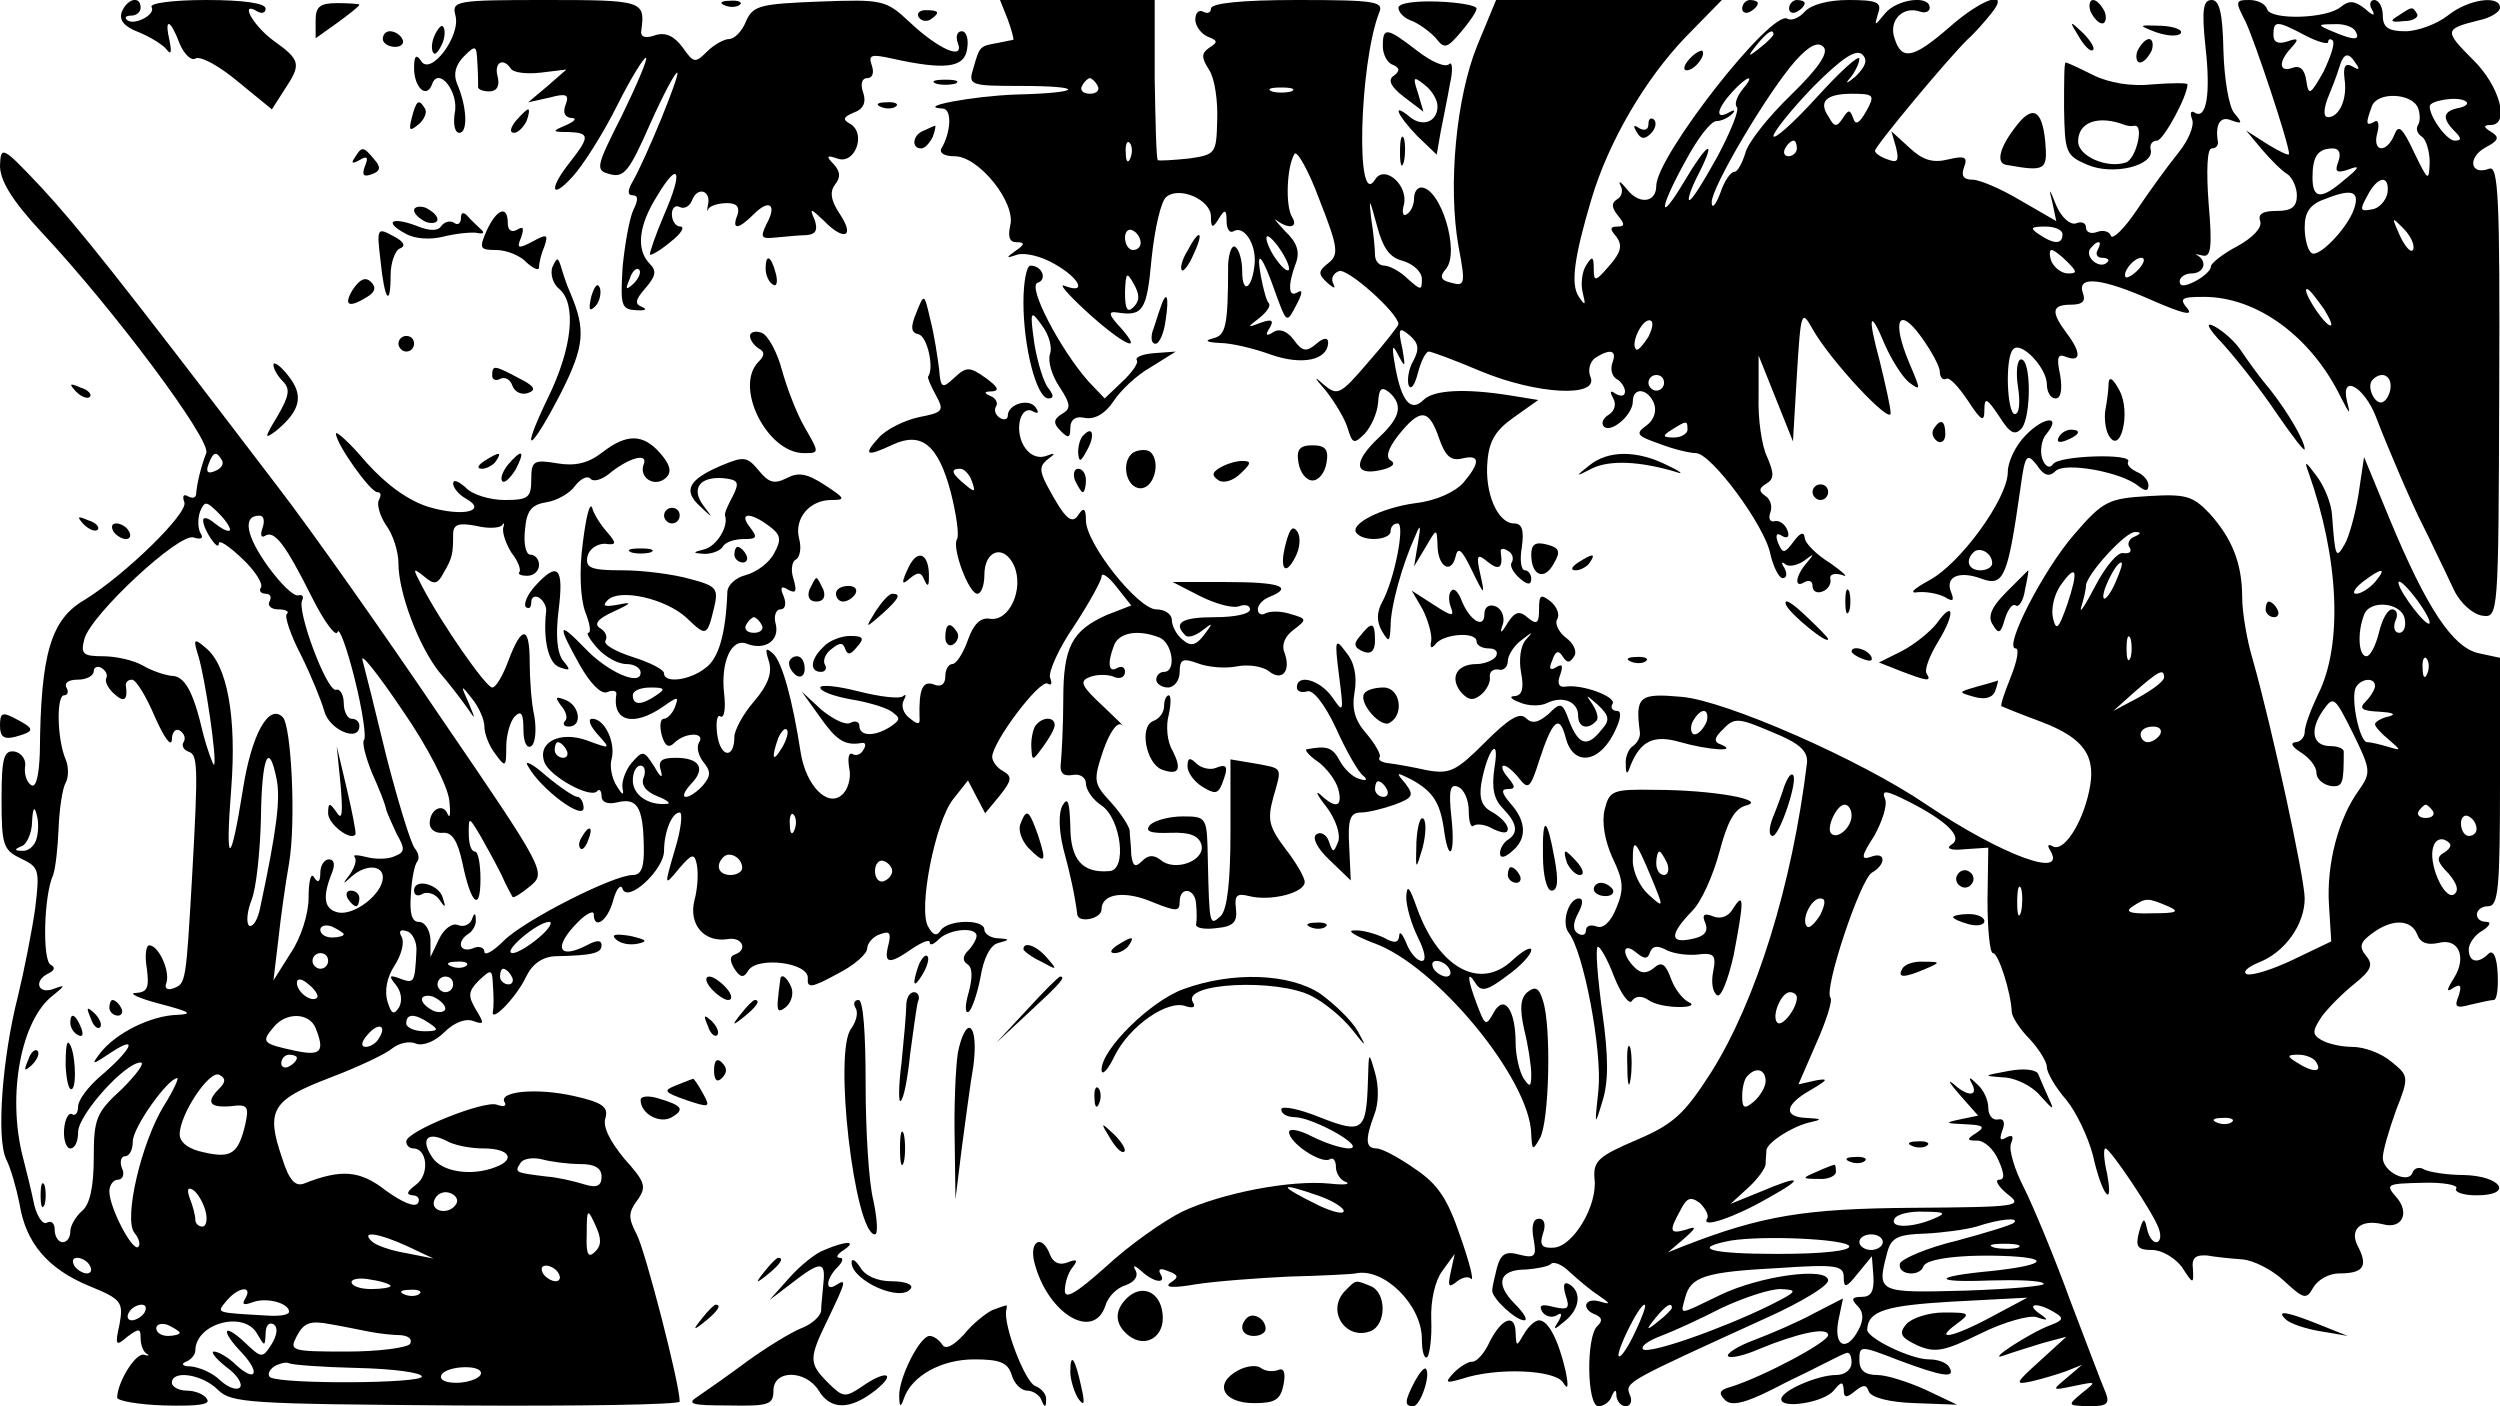 <?xml version="1.0" standalone="no"?>
<!DOCTYPE svg PUBLIC "-//W3C//DTD SVG 20010904//EN"
 "http://www.w3.org/TR/2001/REC-SVG-20010904/DTD/svg10.dtd">
<svg version="1.0" xmlns="http://www.w3.org/2000/svg"
 width="320pt" height="180pt" viewBox="0 0 320 180"
 preserveAspectRatio="xMidYMid meet">

<g transform="translate(0,180) scale(0.1,-0.1)"
fill="#000000" stroke="none">
<path d="M156 1785 c-4 -11 3 -19 21 -26 15 -6 31 -16 36 -22 6 -8 7 -4 4 11
-7 30 1 28 13 -4 6 -14 15 -22 20 -19 6 4 30 -9 54 -29 l44 -36 16 25 c22 33
21 38 -14 63 -27 20 -44 52 -20 37 6 -3 10 -1 10 4 0 7 -29 11 -76 11 -42 0
-73 -4 -70 -9 6 -10 -24 -25 -32 -16 -3 3 0 5 6 5 7 0 12 5 12 10 0 16 -17 12
-24 -5z"/>
<path d="M404 1774 l0 -23 28 20 c15 11 28 21 28 23 0 1 -13 2 -28 2 -22 0
-28 -4 -28 -22z"/>
<path d="M583 1780 c7 -26 -32 -78 -44 -58 -6 9 -9 7 -9 -9 0 -25 16 -40 23
-21 8 24 35 -10 29 -37 -2 -14 0 -25 6 -25 11 0 10 33 -3 63 -5 12 -2 24 9 35
15 15 16 14 17 -8 1 -14 1 -28 1 -31 -1 -3 6 -6 14 -6 10 0 14 7 11 19 -5 18
7 25 17 10 3 -5 20 -7 38 -5 l33 4 -24 -21 -25 -21 27 6 c22 6 26 4 21 -9 -4
-10 -1 -16 7 -17 8 0 5 -4 -6 -9 -19 -8 -19 -9 3 -9 27 -1 27 -6 2 -38 -28
-35 -25 -50 3 -19 13 14 39 55 57 91 18 36 35 63 37 61 2 -2 -12 -35 -31 -74
-34 -67 -34 -70 -15 -75 18 -5 25 5 51 64 17 38 33 68 35 66 3 -4 -39 -107
-57 -139 -7 -12 -7 -18 0 -18 7 0 7 -6 1 -18 -5 -10 -11 -43 -14 -73 -3 -50
-2 -55 17 -56 12 -1 15 1 8 4 -10 4 -9 9 4 24 13 15 15 22 6 31 -18 18 -15 49
9 87 28 47 34 33 9 -24 -11 -26 -19 -49 -18 -51 2 -1 14 6 27 17 13 10 18 19
12 19 -6 0 -11 7 -11 16 0 8 5 12 10 9 6 -3 13 1 16 9 7 18 25 12 20 -7 -1 -7
-1 -9 1 -4 3 4 13 7 24 7 12 0 16 -5 13 -15 -8 -20 1 -19 21 1 20 20 30 12 16
-13 -8 -17 -7 -19 12 -17 12 1 30 3 39 3 12 1 15 6 11 19 -7 16 -6 16 11 0 26
-27 41 -22 21 8 -12 18 -13 29 -6 38 7 9 7 16 -2 26 -10 10 -9 12 5 7 22 -8
37 31 17 44 -11 6 -10 9 4 15 12 4 16 13 12 25 -4 11 -2 19 5 19 7 0 9 7 6 16
-5 14 -1 15 26 9 68 -15 93 -12 96 13 2 12 -1 22 -7 22 -6 0 -8 -7 -5 -15 9
-23 -25 -8 -62 27 -30 28 -34 29 -115 26 -76 -3 -85 -5 -94 -25 -5 -13 -15
-23 -22 -23 -6 0 -19 -7 -28 -16 -15 -15 -17 -15 -31 5 -11 15 -22 20 -35 16
-14 -5 -20 -2 -18 7 5 37 1 38 -122 38 -116 0 -121 -1 -116 -20z m228 -343
c-10 -9 -11 -8 -5 6 3 10 9 15 12 12 3 -3 0 -11 -7 -18z"/>
<path d="M928 1793 c7 -3 16 -2 19 1 4 3 -2 6 -13 5 -11 0 -14 -3 -6 -6z"/>
<path d="M1290 1775 c5 -14 8 -25 7 -26 -1 0 -10 -2 -20 -4 -23 -4 -23 -4 -31
-32 -7 -22 -5 -23 60 -23 85 0 80 -9 -6 -11 -55 -2 -130 -16 -93 -18 12 -1 10
-31 -2 -51 -3 -6 4 -10 17 -10 31 0 79 -60 71 -89 -3 -14 -1 -21 8 -21 11 0
11 -3 -1 -11 -13 -9 -12 -10 2 -5 10 3 31 -2 48 -12 32 -18 42 -39 13 -28 -9
4 4 -11 28 -33 46 -42 75 -56 43 -20 -15 16 -16 21 -4 19 33 -5 38 2 44 69 4
38 12 74 19 79 17 14 57 -4 57 -25 0 -15 2 -16 10 -3 8 13 10 12 10 -3 0 -10
4 -16 9 -13 13 8 29 -16 27 -41 -3 -33 -16 -41 -16 -10 0 14 -4 28 -9 31 -4 3
-8 -7 -9 -22 0 -80 -3 -91 -19 -95 -12 -3 -9 -5 8 -6 15 0 44 -7 66 -15 40
-14 73 -7 73 16 0 6 -6 6 -15 -2 -13 -11 -18 -10 -29 5 -8 11 -18 15 -26 10
-9 -6 -11 -4 -5 5 6 10 3 12 -11 7 -18 -7 -18 -6 -2 6 10 8 15 16 12 19 -3 3
-7 18 -10 34 -7 38 2 27 19 -22 14 -38 14 -38 26 -15 8 15 9 21 2 17 -12 -8
-13 9 -2 38 5 14 1 26 -14 40 -11 12 -16 18 -11 14 16 -12 28 -9 20 4 -9 14
-7 65 3 81 3 5 18 -21 32 -59 24 -61 25 -70 11 -81 -13 -10 -13 -14 -1 -25 8
-7 11 -8 8 -2 -4 7 -1 14 7 17 11 4 76 -54 76 -68 0 -2 -17 -24 -39 -49 -36
-42 -39 -43 -57 -28 -13 12 -12 9 3 -8 11 -14 24 -35 28 -48 6 -20 8 -21 22
-7 8 9 16 26 17 40 1 17 4 21 14 13 18 -16 15 -32 -13 -58 -33 -31 -32 -49 1
-42 15 3 21 8 15 12 -8 4 -5 15 9 33 28 35 39 34 52 -4 8 -23 15 -29 29 -26
24 6 24 -5 2 -31 -11 -12 -35 -23 -61 -26 -45 -6 -87 -28 -75 -39 10 -11 43
-8 43 3 0 6 4 10 9 10 10 0 -4 -72 -20 -101 -7 -13 -7 -25 0 -37 9 -15 10 -14
11 7 0 25 15 79 32 116 6 15 7 13 3 -10 l-5 -30 15 25 c14 24 14 24 15 3 0
-28 17 -39 23 -16 3 14 8 10 21 -17 16 -33 17 -33 11 -6 -6 26 -4 28 9 17 15
-12 20 -8 17 12 -1 5 3 6 9 2 6 -3 8 -10 5 -15 -3 -4 2 -13 10 -20 10 -9 15
-9 15 -1 0 6 -4 11 -8 11 -5 0 -7 13 -4 30 3 22 0 30 -10 30 -21 0 -38 39 -34
80 2 26 11 40 34 56 l31 22 -37 6 c-57 9 -97 7 -110 -6 -16 -16 -28 -2 -36 42
-5 28 -4 31 4 15 9 -17 9 -15 5 9 -6 26 -4 28 9 17 12 -10 13 -18 5 -33 -6
-10 -8 -24 -6 -31 3 -7 8 0 12 16 4 15 10 27 14 27 3 0 33 -11 66 -25 72 -30
151 -34 141 -8 -4 9 -1 20 6 25 19 12 28 10 22 -6 -3 -8 -1 -17 5 -21 6 -3 11
-11 11 -16 0 -6 -5 -7 -12 -3 -7 5 -8 3 -3 -6 4 -7 2 -16 -6 -21 -7 -4 -10
-11 -6 -15 9 -9 37 15 37 32 0 19 19 17 27 -2 4 -10 0 -22 -10 -29 -14 -10
-12 -13 17 -23 18 -7 39 -12 47 -12 20 -1 88 -93 95 -129 4 -17 11 -31 16 -31
5 0 6 6 2 13 -4 6 -4 9 1 5 4 -4 15 -2 24 4 13 10 14 10 4 -2 -15 -17 -17 -34
-3 -25 6 3 10 1 10 -5 0 -7 6 -10 13 -7 6 2 11 9 10 15 -2 7 5 9 15 6 9 -4 2
3 -15 15 -18 11 -33 26 -33 33 -1 8 -6 6 -14 -5 -12 -16 -14 -16 -20 -2 -4 10
-2 14 5 9 7 -4 10 -1 7 7 -3 8 -10 13 -16 12 -6 -2 -9 3 -6 11 3 8 0 17 -6 21
-9 6 -9 10 1 16 10 6 10 13 1 34 -7 14 -12 49 -11 78 l0 52 22 -55 22 -55 5
85 c5 82 6 84 20 59 23 -41 100 -123 100 -108 0 8 -7 38 -14 67 -16 59 -13 68
7 20 8 -18 21 -39 30 -47 16 -12 16 -11 1 24 -23 55 -14 74 15 34 13 -18 24
-38 24 -45 0 -7 4 -11 8 -9 4 3 16 -10 28 -28 17 -26 21 -28 21 -12 0 17 3 16
19 -8 14 -22 20 -25 29 -15 12 16 12 88 -1 88 -5 0 -7 -16 -4 -35 3 -19 2 -35
-4 -35 -10 0 -13 73 -2 83 10 11 43 -24 43 -45 0 -10 5 -18 11 -18 7 0 9 11 6
30 -5 23 -3 28 8 23 19 -7 19 6 0 31 -20 27 -19 36 6 36 15 0 19 5 15 15 -8
23 25 19 90 -10 37 -16 52 -20 44 -10 -11 13 -8 15 21 15 68 0 138 -51 176
-130 11 -21 12 -22 7 -3 -8 35 22 18 37 -20 14 -37 47 -114 60 -139 5 -10 13
-26 17 -35 5 -10 15 -31 23 -48 8 -17 24 -31 36 -33 21 -3 21 -2 22 287 1 248
-1 290 -13 285 -24 -9 -28 14 -5 27 17 9 19 13 8 20 -10 6 -11 9 -1 9 25 0 12
50 -23 84 -37 37 -36 39 8 50 15 3 27 11 27 16 0 17 -41 11 -67 -10 -14 -11
-39 -20 -54 -20 -22 0 -29 5 -29 20 0 11 -5 20 -11 20 -5 0 -7 -6 -3 -12 5 -9
2 -9 -9 1 -13 10 -20 11 -31 2 -18 -15 -89 -17 -94 -3 -2 7 -12 12 -23 12 -18
0 -18 -2 -5 -27 12 -25 56 -157 56 -170 0 -3 -12 3 -27 12 l-28 18 20 -24 c11
-13 26 -28 33 -32 6 -4 12 -17 12 -27 0 -15 -7 -20 -26 -20 -18 0 -24 -4 -21
-13 3 -8 -9 -21 -29 -32 -19 -10 -34 -22 -34 -26 0 -5 -9 -13 -20 -19 -14 -7
-20 -7 -20 0 0 5 7 10 15 10 16 0 21 15 8 23 -5 2 -2 2 6 0 11 -3 13 10 8 67
-3 41 -2 70 4 70 5 0 8 3 8 8 -4 23 3 34 17 28 14 -5 15 -4 4 9 -7 8 -13 44
-14 80 -1 48 -5 65 -15 65 -11 0 -13 -12 -8 -60 7 -61 1 -94 -14 -84 -5 3 -6
-1 -3 -9 3 -8 -5 -27 -18 -43 -13 -16 -37 -49 -53 -73 -16 -24 -31 -38 -33
-33 -2 6 -10 8 -18 5 -8 -3 -14 0 -14 6 0 6 -6 8 -13 5 -7 -2 -18 7 -25 23 -9
23 -10 23 -5 4 l5 -24 -45 26 c-25 15 -53 27 -62 27 -12 0 -15 5 -11 16 5 13
1 15 -20 10 -20 -5 -33 -1 -50 15 l-23 21 6 -21 c4 -17 2 -20 -11 -15 -9 3
-16 8 -16 11 0 6 95 120 119 143 9 8 22 23 30 33 25 31 -11 20 -54 -18 -46
-40 -61 -43 -70 -14 -8 23 11 42 33 34 6 -2 12 0 12 5 0 17 -42 11 -57 -7 -14
-17 -14 -17 -9 0 5 14 -1 17 -38 17 -26 0 -48 -6 -56 -15 -7 -8 -17 -12 -22
-9 -20 13 -168 -176 -168 -214 0 -21 -21 -24 -36 -6 -9 11 -13 14 -10 7 4 -6
2 -15 -4 -18 -8 -5 -7 -11 1 -21 9 -11 9 -14 -1 -14 -9 0 -10 -3 -1 -13 8 -11
6 -20 -9 -37 -18 -21 -20 -21 -20 -4 0 16 -2 17 -10 4 -5 -8 -7 -24 -4 -35 4
-16 3 -17 -5 -5 -11 16 -6 51 16 125 22 74 69 154 121 208 l46 47 -144 0 -145
0 -24 -58 c-27 -66 -38 -180 -24 -258 9 -47 8 -51 -9 -46 -14 3 -16 8 -7 18
18 22 -7 104 -32 104 -5 0 -9 -6 -9 -14 0 -8 -4 -17 -9 -20 -5 -4 -7 2 -4 12
6 25 -25 52 -37 32 -25 -40 -20 147 5 213 7 15 -3 17 -104 17 -71 0 -111 -4
-111 -11 0 -5 -4 -7 -10 -4 -5 3 -10 -1 -10 -10 0 -8 7 -18 16 -22 13 -5 13
-7 2 -14 -10 -7 -11 -12 0 -29 7 -11 11 -40 10 -64 -1 -43 -2 -44 -37 -49 -20
-2 -37 -3 -39 -2 -2 2 -3 48 -4 104 l0 101 -99 0 -99 0 10 -25z m1660 -20 c17
-9 30 -12 30 -9 0 4 3 5 6 2 3 -4 -3 -21 -12 -40 -17 -30 -19 -31 -22 -11 -2
14 -8 20 -18 16 -17 -6 -18 8 -1 26 10 11 9 13 -5 8 -12 -4 -18 -1 -18 8 0 19
4 19 40 0z m65 5 c7 -12 -2 -12 -30 0 -19 8 -19 9 2 9 12 1 25 -3 28 -9z
m-745 -4 c0 -2 -8 -10 -17 -17 -16 -13 -17 -12 -4 4 13 16 21 21 21 13z m22
-78 c-29 -28 -55 -61 -58 -74 -4 -13 -10 -24 -14 -24 -5 0 -13 -12 -18 -27 -6
-16 -11 -21 -11 -12 -1 18 71 140 107 181 18 20 29 25 36 18 7 -7 -5 -26 -42
-62z m83 24 c-11 -9 -14 -10 -7 -2 6 7 12 19 12 25 -1 5 -25 -17 -55 -50 -30
-33 -55 -55 -55 -49 0 5 23 34 51 63 37 37 55 49 63 41 7 -7 4 -15 -9 -28z
m641 16 c5 -7 3 -8 -5 -3 -9 5 -12 0 -10 -16 4 -26 -7 -49 -21 -49 -6 0 -6 9
-1 23 5 12 12 30 15 40 6 20 12 21 22 5z m-1611 -28 c3 -5 -1 -10 -10 -10 -9
0 -13 5 -10 10 3 6 8 10 10 10 2 0 7 -4 10 -10z m825 -5 c-7 -9 -10 -18 -7
-22 4 -3 -8 -32 -25 -64 -18 -32 -33 -57 -36 -55 -2 2 4 18 13 35 23 46 10 38
-19 -11 -34 -57 -33 -36 2 27 15 28 32 50 39 50 6 0 15 4 20 9 5 5 3 6 -4 2
-18 -10 -16 4 4 26 20 22 31 24 13 3z m-577 -2 c-7 -2 -19 -2 -25 0 -7 3 -2 5
12 5 14 0 19 -2 13 -5z m736 -25 c-9 -16 -14 -19 -17 -9 -4 11 -6 11 -13 0 -8
-12 -11 -12 -18 1 -14 20 -4 30 30 30 28 0 29 -2 18 -22z m706 4 c3 -8 3 -18
0 -22 -3 -5 -1 -11 5 -15 5 -3 10 -18 10 -33 -1 -25 -2 -24 -20 13 -15 32 -20
36 -25 23 -10 -25 -29 -23 -22 2 3 11 1 18 -4 14 -11 -6 -11 -2 -3 20 7 19 51
17 59 -2z m53 0 c-21 -4 -23 -13 -6 -30 9 -9 9 -12 0 -12 -10 0 -32 30 -32 44
0 7 34 13 45 7 6 -3 2 -7 -7 -9z m-1701 -64 c-3 -8 -6 -5 -6 6 -1 11 2 17 5
13 3 -3 4 -12 1 -19z m853 12 c0 -5 -5 -10 -11 -10 -5 0 -7 5 -4 10 3 6 8 10
11 10 2 0 4 -4 4 -10z m693 -17 c-5 -13 -2 -15 13 -10 15 6 15 3 -5 -13 -30
-26 -41 -25 -41 3 0 27 7 37 26 37 8 0 11 -6 7 -17z m63 -40 c-2 -10 -11 -20
-20 -21 -15 -3 -16 -1 -6 17 13 26 29 28 26 4z m-43 -21 c-9 -25 -45 -62 -54
-56 -5 3 -9 18 -9 33 0 20 7 30 28 37 33 13 43 9 35 -14z m-1217 -66 c13 -4
24 -14 24 -23 0 -15 -1 -15 -18 0 -10 10 -24 17 -30 17 -7 0 -12 6 -12 14 0 7
-2 29 -5 47 -3 27 -2 25 7 -8 8 -31 17 -43 34 -47z m1293 15 c-2 -6 -10 2 -17
17 -11 25 -11 25 4 10 9 -9 15 -21 13 -27z m-1629 8 c0 -5 -4 -9 -10 -9 -5 0
-10 7 -10 16 0 8 5 12 10 9 6 -3 10 -10 10 -16z m1180 11 c0 -13 -11 -13 -30
0 -12 8 -11 10 8 10 12 0 22 -4 22 -10z m-990 -44 c0 -5 -7 -1 -15 10 -8 10
-14 24 -14 29 0 6 6 1 14 -9 8 -11 15 -24 15 -30z m1035 24 c-3 -5 -1 -10 6
-10 7 0 10 -3 6 -6 -9 -9 -28 6 -22 17 4 5 8 9 11 9 3 0 2 -4 -1 -10z m-39
-15 c13 -13 13 -15 1 -15 -8 0 -17 7 -21 15 -3 8 -3 15 0 15 3 0 12 -7 20 -15z
m92 -9 c-7 -8 -15 -12 -17 -11 -5 6 10 25 20 25 5 0 4 -6 -3 -14z m-1287 -49
c-8 -8 -11 -3 -11 19 1 25 2 27 11 11 8 -14 8 -22 0 -30z m1524 -3 c9 -15 12
-23 6 -20 -11 7 -35 46 -28 46 3 0 12 -12 22 -26z m-865 -35 c-7 -11 -14 -19
-16 -16 -7 7 7 37 17 37 6 0 5 -9 -1 -21z m20 -59 c0 -5 -4 -10 -10 -10 -5 0
-10 5 -10 10 0 6 5 10 10 10 6 0 10 -4 10 -10z m930 -4 c0 -8 -4 -17 -9 -20
-10 -7 -23 19 -14 28 11 11 23 6 23 -8z m-900 -56 c0 -5 -8 -10 -17 -10 -15 0
-16 2 -3 10 19 12 20 12 20 0z"/>
<path d="M1790 1790 c0 -6 8 -14 18 -17 9 -4 23 -14 30 -22 11 -14 14 -13 32
8 11 13 20 26 20 30 0 4 -22 8 -50 9 -29 1 -50 -2 -50 -8z"/>
<path d="M2230 1789 c0 -5 5 -7 10 -4 6 3 10 8 10 11 0 2 -4 4 -10 4 -5 0 -10
-5 -10 -11z"/>
<path d="M2290 1789 c0 -5 5 -7 10 -4 6 3 10 8 10 11 0 2 -4 4 -10 4 -5 0 -10
-5 -10 -11z"/>
<path d="M2676 1785 c4 -8 10 -15 15 -15 4 0 6 7 3 15 -4 8 -10 15 -15 15 -4
0 -6 -7 -3 -15z"/>
<path d="M1176 1778 c3 -5 10 -6 15 -3 13 9 11 12 -6 12 -8 0 -12 -4 -9 -9z"/>
<path d="M3070 1780 c-12 -7 -10 -9 7 -7 12 0 19 5 17 9 -6 10 -6 10 -24 -2z"/>
<path d="M556 1754 c-4 -9 -4 -19 -1 -22 2 -3 7 3 11 12 4 9 4 19 1 22 -2 3
-7 -3 -11 -12z"/>
<path d="M2661 1753 c7 -12 15 -20 18 -17 3 2 -3 12 -13 22 -17 16 -18 16 -5
-5z"/>
<path d="M2759 1759 c14 -5 28 -6 32 -2 4 4 -6 9 -24 10 -30 1 -31 1 -8 -8z"/>
<path d="M490 1750 c0 -5 7 -10 16 -10 8 0 12 5 9 10 -3 6 -10 10 -16 10 -5 0
-9 -4 -9 -10z"/>
<path d="M1770 1741 c0 -11 6 -22 13 -24 9 -4 9 -8 1 -14 -8 -5 -4 -14 13 -27
l25 -19 -7 24 c-7 21 -6 22 9 10 9 -7 16 -19 16 -27 0 -20 -19 -27 -35 -14
-24 20 -17 3 9 -24 l25 -24 5 29 c3 16 9 44 12 62 4 17 3 29 -1 25 -5 -5 -23
3 -41 17 -39 30 -44 31 -44 6z"/>
<path d="M2736 1735 c-3 -8 -1 -15 3 -15 5 0 11 7 15 15 3 8 1 15 -3 15 -5 0
-11 -7 -15 -15z"/>
<path d="M2162 1724 c-7 -8 -8 -14 -3 -14 10 0 25 19 20 25 -2 1 -10 -3 -17
-11z"/>
<path d="M2642 1661 c1 -56 2 -60 30 -72 33 -14 85 -1 81 19 -2 7 2 12 8 12 8
0 39 57 39 72 0 2 -20 2 -45 0 -27 -3 -56 2 -76 12 -18 9 -33 16 -35 16 -2 0
-2 -27 -2 -59z m78 -21 c3 -1 8 -2 12 -1 13 2 2 -43 -11 -47 -24 -8 -61 8 -61
27 0 25 26 34 60 21z"/>
<path d="M1198 1693 c6 -2 18 -2 25 0 6 3 1 5 -13 5 -14 0 -19 -2 -12 -5z"/>
<path d="M527 1649 c-4 -16 -3 -18 9 -8 7 6 11 15 8 20 -8 13 -11 11 -17 -12z"/>
<path d="M1128 1663 c7 -3 16 -2 19 1 4 3 -2 6 -13 5 -11 0 -14 -3 -6 -6z"/>
<path d="M660 1645 c-7 -9 -8 -15 -2 -15 5 0 12 7 16 15 3 8 4 15 2 15 -2 0
-9 -7 -16 -15z"/>
<path d="M2578 1635 c-19 -25 -23 -44 -10 -46 50 -9 53 -7 50 29 -4 43 -17 49
-40 17z"/>
<path d="M2110 1641 c0 -7 -5 -9 -12 -5 -7 5 -8 3 -3 -5 5 -9 10 -10 18 -2 6
6 8 14 4 18 -4 3 -7 1 -7 -6z"/>
<path d="M1183 1633 c-15 -5 -17 -23 -4 -23 5 0 11 7 15 15 3 8 4 15 3 14 -1
0 -8 -3 -14 -6z"/>
<path d="M1792 1605 c0 -16 2 -22 5 -12 2 9 2 23 0 30 -3 6 -5 -1 -5 -18z"/>
<path d="M0 1588 c0 -19 15 -44 52 -84 93 -99 219 -268 212 -284 -6 -15 -12
-38 -13 -53 -1 -5 -5 -5 -11 -2 -5 3 -7 0 -4 -8 5 -14 -76 -93 -128 -125 -43
-25 -56 -69 -57 -195 -1 -30 -5 -46 -11 -42 -6 4 -9 14 -8 23 2 9 -4 18 -13
20 -14 2 -17 -7 -17 -61 0 -59 2 -65 25 -76 23 -11 24 -14 18 -64 -4 -28 -14
-79 -22 -112 -20 -78 -28 -182 -15 -209 6 -12 13 -37 17 -57 8 -50 36 -83 89
-105 42 -17 44 -21 39 -49 -6 -27 -5 -29 10 -16 15 11 17 11 17 -2 0 -8 3 -17
8 -20 4 -2 2 -3 -4 -1 -11 2 -34 -36 -34 -55 0 -4 27 -9 61 -10 41 -1 59 1 54
8 -3 6 -15 11 -26 11 -10 0 -19 5 -19 10 0 17 39 11 59 -9 17 -17 40 -18 305
-20 157 -1 286 1 286 5 0 23 -44 193 -55 214 -11 21 -11 28 1 44 12 17 10 23
-17 53 -18 22 -28 41 -24 52 4 14 -4 20 -40 28 -48 11 -98 6 -89 -8 3 -5 -2
-6 -10 -3 -16 6 -116 -34 -116 -47 0 -5 4 -9 9 -9 18 0 21 -33 4 -46 -12 -9
-14 -13 -5 -14 7 0 10 -5 7 -10 -4 -6 -20 1 -41 16 -33 26 -57 28 -105 9 -11
-4 -19 4 -28 33 -21 61 -13 74 60 102 37 14 73 31 81 38 9 7 22 10 31 6 9 -3
24 3 36 15 12 12 27 18 37 14 14 -5 14 -3 3 15 -10 17 -10 23 4 37 16 15 17
15 18 -7 1 -13 1 -27 0 -32 -4 -17 29 16 42 43 8 17 21 26 37 27 49 1 60 4 60
14 0 7 -6 7 -19 0 -37 -19 -43 -2 -11 30 11 11 20 15 20 10 0 -21 18 -9 25 18
4 15 10 21 12 14 7 -18 53 25 53 49 0 24 10 49 20 49 4 0 2 -21 -6 -47 -14
-48 -14 -48 5 -25 17 20 20 20 23 5 2 -10 1 -30 -3 -45 -8 -31 12 -55 43 -50
18 3 26 -14 8 -20 -6 -2 -6 -8 0 -18 8 -12 12 -12 18 -2 12 18 77 10 76 -10
-1 -13 4 -13 37 5 22 11 39 26 39 33 0 6 7 15 16 18 13 5 15 2 11 -14 -6 -24
1 -25 31 -4 12 8 22 12 22 8 0 -5 5 -3 12 4 13 13 48 16 48 4 0 -4 -5 -13 -11
-19 -7 -7 -7 -13 -1 -17 7 -4 7 -17 2 -36 -5 -17 -5 -28 0 -25 4 3 11 23 15
44 4 25 13 42 23 44 15 4 15 5 0 6 -10 0 -18 6 -18 11 0 14 -47 13 -56 -1 -5
-8 -10 -6 -16 5 -13 22 9 134 32 163 l19 24 11 -21 11 -21 19 23 c15 19 16 24
4 31 -8 4 -14 13 -14 18 0 19 61 100 71 94 5 -3 6 0 3 8 -2 7 11 37 31 66 19
29 35 58 35 63 0 6 9 0 19 -13 l19 -24 -31 -12 c-45 -20 -56 -41 -56 -108 0
-33 -2 -69 -3 -80 -2 -14 2 -19 15 -17 9 2 17 -3 17 -11 0 -8 9 -21 20 -28 25
-17 33 -83 10 -84 -35 -3 -50 15 -50 58 -1 30 -3 38 -10 26 -5 -9 -5 -30 1
-55 9 -33 15 -61 18 -85 2 -11 31 -5 31 7 0 20 29 25 66 9 30 -12 34 -12 34 1
0 20 20 17 21 -3 1 -10 1 -22 0 -26 -1 -5 11 -7 26 -5 22 2 27 8 25 25 -2 17
1 20 17 16 27 -7 71 4 71 18 0 6 -11 25 -25 43 -21 28 -23 37 -15 66 11 39 13
36 -25 43 l-30 5 0 -93 c0 -62 -4 -98 -12 -107 -15 -14 -15 -13 -17 72 -1 54
-1 55 -32 55 -17 0 -36 -5 -42 -11 -7 -8 0 -11 26 -10 26 1 37 -4 40 -16 4
-20 -34 -34 -52 -19 -9 7 -16 7 -24 -1 -9 -9 -12 -7 -14 8 0 10 -2 24 -2 31
-1 6 -12 23 -24 36 -22 24 -23 27 -10 66 8 23 18 38 24 33 5 -4 -6 7 -24 24
-27 25 -31 32 -18 37 9 4 23 4 31 1 8 -4 15 -1 15 6 0 6 -4 8 -10 5 -11 -7
-13 6 -4 29 6 16 30 21 58 10 17 -7 22 -44 6 -44 -5 0 -10 -4 -10 -10 0 -5 7
-10 15 -10 8 0 15 9 15 20 0 16 4 18 23 11 13 -5 35 -7 50 -4 15 3 33 0 41 -6
17 -14 29 0 20 24 -4 10 1 21 12 29 17 13 17 14 -4 20 -12 4 -26 4 -32 1 -5
-3 -10 -1 -10 5 0 6 7 13 15 16 32 13 12 19 -55 19 l-69 0 35 -18 c20 -10 42
-16 50 -13 8 3 14 1 14 -4 0 -6 -20 -10 -45 -10 -42 0 -54 -7 -38 -23 3 -4 13
-1 22 6 14 11 14 10 2 -6 -10 -13 -17 -15 -27 -6 -8 6 -14 18 -14 25 0 8 -9
14 -20 14 -23 0 -90 84 -90 114 0 15 -3 17 -9 8 -9 -15 -18 -6 -41 37 -10 19
-9 25 1 33 11 8 10 9 -3 4 -11 -3 -21 2 -28 14 -12 22 -3 53 13 43 6 -3 7 -1
3 5 -8 13 -36 5 -36 -10 0 -5 -5 -6 -10 -3 -6 4 -8 10 -5 15 3 4 -1 11 -7 13
-9 4 -9 6 2 6 10 1 7 6 -8 17 -21 15 -25 15 -41 0 -15 -14 -17 -13 -19 12 -2
15 -6 43 -11 62 -8 35 -8 35 -18 10 -8 -19 -7 -26 3 -28 11 -3 20 -43 12 -54
-1 -2 4 -13 10 -24 11 -20 9 -22 -22 -28 -18 -4 -41 -15 -51 -26 -21 -23 -16
-25 18 -9 37 17 58 -1 74 -61 7 -28 11 -55 8 -60 -7 -11 15 -70 26 -70 5 0 9
11 9 24 0 32 25 40 38 12 13 -30 -6 -72 -31 -68 -12 2 -21 -7 -28 -27 -6 -17
-15 -31 -20 -31 -5 0 -9 -7 -9 -16 0 -10 -6 -14 -15 -10 -14 5 -19 -6 -18 -42
1 -10 -2 -10 -13 -1 -8 6 -11 16 -7 23 3 6 3 8 -1 5 -4 -4 -29 -1 -57 6 -27 7
-49 9 -49 5 0 -5 17 -11 38 -15 20 -3 44 -10 52 -15 13 -9 13 -11 0 -20 -20
-13 -40 -13 -40 1 0 5 -5 7 -11 4 -6 -4 -22 4 -37 16 l-26 24 23 -32 c21 -30
32 -38 54 -34 5 1 6 -3 2 -9 -3 -6 -10 -8 -14 -5 -5 2 -6 -6 -4 -18 3 -13 -2
-29 -10 -35 -18 -15 -45 12 -52 54 -11 71 -24 116 -35 127 -10 9 -11 7 -6 -9
5 -15 -1 -31 -19 -52 -14 -16 -25 -37 -25 -45 0 -29 -18 -27 -22 3 -2 16 0 26
4 23 5 -3 7 10 5 28 -5 41 9 73 29 65 23 -9 42 4 37 25 -3 10 0 19 6 19 6 0 8
7 4 17 -5 11 -3 14 6 8 10 -5 11 -2 7 13 -4 11 -3 23 3 26 5 3 7 15 4 26 -7
26 13 50 41 50 19 0 18 2 -8 19 -23 15 -34 17 -49 9 -16 -8 -23 -6 -36 10 -15
18 -19 18 -48 6 -42 -18 -49 -32 -27 -52 17 -16 17 -16 5 0 -17 22 -6 38 24
36 20 -2 22 -5 13 -23 -6 -11 -11 -22 -10 -25 5 -14 -11 -39 -26 -43 -16 -4
-16 -5 0 -6 9 0 20 4 23 9 3 6 15 10 27 10 17 0 18 2 8 15 -15 19 0 20 24 2
15 -11 17 -17 7 -35 -6 -12 -22 -24 -36 -28 -13 -3 -24 -13 -24 -22 -2 -53
-11 -85 -28 -97 -20 -16 -53 -20 -53 -7 0 5 -18 14 -40 21 -22 7 -38 16 -35
21 3 5 0 12 -7 16 -8 5 -3 12 17 21 24 11 25 13 6 9 -17 -3 -21 -2 -13 6 15
15 74 2 101 -23 25 -24 26 -24 35 13 6 25 3 28 -31 37 -21 6 -60 11 -86 11
-41 0 -48 3 -45 18 2 9 12 16 22 16 15 -2 16 0 3 15 -8 9 -17 23 -19 31 -3 8
-8 -12 -12 -45 -5 -36 -3 -71 3 -88 6 -15 8 -27 4 -27 -3 0 2 -9 12 -20 10
-11 26 -20 37 -20 10 0 18 -5 18 -11 0 -18 -43 1 -72 32 -34 35 -35 30 -6 -22
13 -23 27 -38 35 -35 7 3 12 2 12 -2 -6 -35 21 -43 59 -17 20 14 21 14 16 0
-3 -8 -10 -15 -14 -15 -5 0 -6 -9 -3 -21 4 -14 9 -17 16 -10 14 14 40 14 32 1
-4 -6 -1 -17 5 -25 10 -12 10 -18 0 -30 -7 -8 -17 -15 -22 -15 -5 0 -2 7 6 16
20 20 12 34 -19 34 -19 0 -23 -4 -19 -17 3 -10 -1 -8 -8 5 -14 22 -15 22 -30
5 -8 -10 -13 -25 -11 -33 2 -9 -1 -7 -7 3 -7 10 -10 27 -7 36 5 21 -9 51 -25
51 -6 0 -3 -9 7 -20 17 -19 17 -19 -13 -8 -35 13 -65 -2 -55 -28 7 -18 58 -46
67 -37 3 4 6 1 6 -6 0 -8 8 -11 20 -8 25 6 33 -5 34 -54 1 -29 -3 -39 -14 -39
-25 0 -139 -58 -165 -84 -14 -14 -25 -20 -25 -14 0 5 -7 8 -15 4 -17 -6 -21 9
-5 19 5 3 10 12 9 18 0 9 -2 9 -5 0 -3 -7 -11 -10 -18 -7 -7 3 -18 -5 -24 -18
l-11 -23 0 23 c-1 12 -7 22 -15 22 -9 0 -12 11 -10 36 1 20 5 38 8 41 3 4 2
11 -3 17 -5 6 -21 58 -36 116 -14 58 -28 114 -31 125 -3 11 20 -18 51 -64 32
-46 58 -97 60 -115 2 -17 1 -25 -2 -18 -6 15 -23 6 -23 -12 0 -8 8 -13 17 -12
12 1 19 -11 25 -39 11 -53 23 -63 23 -20 0 19 -3 35 -7 35 -5 0 -8 10 -8 23 0
22 0 22 15 -3 8 -14 20 -36 27 -50 6 -14 13 -26 14 -28 1 -2 11 4 23 14 20 17
19 20 -113 213 -73 108 -168 243 -212 300 -205 269 -253 329 -301 381 -50 53
-52 54 -53 28z m284 -377 c3 -5 -1 -11 -9 -14 -9 -4 -12 -1 -8 9 6 16 10 17
17 5z m960 -27 c5 -14 4 -15 -9 -4 -17 14 -19 20 -6 20 5 0 12 -7 15 -16z
m-950 -63 c-2 -2 -10 2 -19 9 -8 7 -15 9 -15 4 0 -12 20 -41 20 -30 0 6 13 -3
30 -19 16 -15 27 -32 24 -37 -3 -4 0 -8 6 -8 6 0 8 -4 5 -10 -3 -5 2 -10 11
-10 10 0 15 -3 11 -6 -3 -3 5 -27 18 -52 13 -26 26 -58 30 -72 6 -24 45 -41
45 -19 0 5 -4 9 -10 9 -5 0 -10 9 -10 20 0 11 -5 19 -10 17 -12 -2 -51 103
-43 115 2 5 0 7 -5 6 -6 -2 -23 15 -39 37 -28 39 -33 65 -11 65 6 0 7 -7 4
-16 -3 -8 -2 -13 3 -10 12 8 26 -10 60 -78 16 -32 31 -52 33 -45 2 7 12 -20
22 -60 10 -40 15 -75 12 -78 -3 -3 2 -22 10 -42 9 -20 17 -40 18 -46 1 -5 8
-20 14 -33 11 -19 10 -23 -3 -28 -8 -4 -25 -4 -36 -1 -12 3 -18 3 -15 0 3 -4
0 -13 -6 -22 -10 -13 -10 -14 2 -3 18 16 40 15 40 -1 0 -21 -36 -49 -57 -45
-18 4 -21 19 -8 51 4 10 3 17 -4 17 -6 0 -11 -8 -11 -17 0 -12 -3 -14 -8 -6
-4 7 -7 -5 -7 -26 0 -21 -10 -52 -23 -71 l-22 -35 6 50 c3 28 9 72 14 100 9
53 3 175 -8 187 -18 18 -40 -22 -51 -92 -16 -101 -23 -101 -15 1 7 91 -5 158
-33 180 -15 13 -16 11 -9 -11 9 -30 24 -133 20 -139 -1 -1 -8 17 -14 40 -13
56 -24 74 -41 74 -8 1 -24 6 -36 13 -12 7 -35 12 -51 12 -26 0 -29 3 -24 22 8
31 122 137 140 130 9 -3 13 -1 9 5 -4 6 -4 19 -1 28 6 14 8 14 24 -2 10 -10
16 -20 14 -22z m681 -121 c3 -5 -1 -10 -10 -10 -9 0 -13 5 -10 10 3 6 8 10 10
10 2 0 7 -4 10 -10z m-839 -68 c-2 -4 2 -13 10 -20 13 -12 18 -8 15 11 0 4 3
7 8 7 5 0 18 -21 29 -47 12 -27 21 -40 22 -30 0 10 5 15 10 12 6 -4 8 -10 5
-15 -3 -4 0 -10 6 -12 12 -4 13 -15 5 -158 -8 -138 -8 -139 -24 -145 -8 -3
-12 0 -9 7 5 15 -10 48 -22 48 -4 0 -6 -13 -3 -30 3 -24 1 -30 -14 -31 -11 0
4 -7 31 -14 38 -10 43 -13 22 -14 -34 -1 -78 -23 -98 -48 -13 -17 -12 -17 15
1 34 22 24 2 -16 -32 -15 -13 -28 -30 -28 -38 0 -9 -4 -13 -8 -10 -4 2 -9 -6
-10 -20 -1 -13 3 -24 8 -24 6 0 10 9 10 21 0 22 60 89 80 89 6 0 -5 -15 -24
-34 -33 -30 -36 -38 -36 -88 0 -37 -5 -60 -15 -68 -8 -7 -15 -19 -15 -26 0 -8
-4 -14 -10 -14 -5 0 -10 7 -10 16 0 8 -4 12 -10 9 -5 -3 -12 7 -16 22 -3 15
-10 44 -15 63 -20 79 -2 175 39 206 16 13 16 14 0 8 -20 -7 -25 11 -6 20 8 4
9 8 3 11 -11 5 -9 89 3 115 3 8 6 35 7 60 1 25 5 51 9 58 4 7 4 21 0 30 -11
26 -12 82 -2 82 5 0 6 5 3 10 -3 6 3 10 14 10 12 0 21 5 21 11 0 5 5 7 10 4 6
-4 8 -9 6 -13z m704 -22 c-19 -13 -30 -13 -30 0 0 6 10 10 23 10 18 0 19 -2 7
-10z m161 -67 c-12 -20 -14 -14 -5 12 4 9 9 14 11 11 3 -2 0 -13 -6 -23z
m-276 -3 c3 -5 1 -10 -4 -10 -6 0 -11 5 -11 10 0 6 2 10 4 10 3 0 8 -4 11 -10z
m-371 -37 c5 -25 1 -62 -21 -165 -3 -15 -9 -25 -14 -23 -4 3 -3 18 3 33 6 15
11 62 12 105 1 78 10 100 20 50z m470 2 c-4 -9 2 -18 17 -24 13 -5 19 -10 12
-10 -24 -2 -43 12 -43 30 0 10 4 19 10 19 5 0 7 -7 4 -15z m-778 -81 c-3 -8
-11 -14 -18 -13 -10 0 -10 2 0 6 6 2 13 17 13 31 1 18 3 21 6 9 3 -10 2 -25
-1 -33z m971 14 c-3 -8 -6 -5 -6 6 -1 11 2 17 5 13 3 -3 4 -12 1 -19z m-67
-49 c0 -5 -7 -9 -15 -9 -15 0 -20 12 -9 23 8 8 24 -1 24 -14z m192 -4 c0 -5
-5 -11 -11 -13 -6 -2 -11 4 -11 13 0 9 5 15 11 13 6 -2 11 -8 11 -13z m-702
-81 c0 -2 -7 -4 -15 -4 -8 0 -15 4 -15 10 0 5 7 7 15 4 8 -4 15 -8 15 -10z
m250 -4 c-13 -11 -28 -20 -34 -20 -14 1 32 40 47 40 5 0 0 -9 -13 -20z m-157
-18 c-2 -40 -3 -41 -20 -35 -15 6 -16 4 -6 -8 7 -9 8 -20 4 -28 -7 -11 -10 -9
-15 7 -4 13 -1 31 9 46 9 14 13 30 9 37 -4 7 -2 10 7 7 7 -2 13 -14 12 -26z
m-113 -12 c0 -5 -4 -10 -10 -10 -5 0 -10 5 -10 10 0 6 5 10 10 10 6 0 10 -4
10 -10z m177 -6 c-3 -3 -12 -4 -19 -1 -8 3 -5 6 6 6 11 1 17 -2 13 -5z m58
-14 c3 -5 1 -10 -4 -10 -6 0 -11 5 -11 10 0 6 2 10 4 10 3 0 8 -4 11 -10z
m-249 -27 c-7 -7 -26 7 -26 19 0 6 6 6 15 -2 9 -7 13 -15 11 -17z m174 17 c0
-5 -4 -10 -10 -10 -5 0 -10 5 -10 10 0 6 5 10 10 10 6 0 10 -4 10 -10z m-10
-31 c0 -4 -7 -6 -15 -3 -8 4 -15 10 -15 15 0 4 7 6 15 3 8 -4 15 -10 15 -15z
m-166 -25 c12 -30 7 -36 -26 -29 -42 9 -44 11 -28 30 16 20 46 19 54 -1z m146
6 c12 -8 11 -10 -7 -10 -13 0 -23 5 -23 10 0 13 11 13 30 0z m-65 -19 c-3 -6
-11 -11 -17 -11 -6 0 -6 6 2 15 14 17 26 13 15 -4z m-105 -25 c0 -3 -4 -8 -10
-11 -5 -3 -10 -1 -10 4 0 6 5 11 10 11 6 0 10 -2 10 -4z m-99 -39 c-18 -18
-13 -25 14 -23 22 3 24 0 19 -23 -9 -38 -18 -44 -53 -36 -20 4 -31 13 -31 23
0 26 39 84 51 76 8 -4 8 -9 0 -17z m-71 -22 c-29 -47 -52 -145 -38 -163 6 -7
8 -15 5 -18 -7 -7 -37 50 -37 71 0 8 5 15 11 15 6 0 9 7 5 15 -3 8 -1 15 4 15
6 0 10 9 10 19 0 18 45 81 57 81 2 0 -5 -16 -17 -35z m409 -55 c33 0 42 -14
15 -24 -31 -12 -69 -6 -81 13 -15 23 -6 33 18 21 10 -6 31 -10 48 -10z m124
-20 c18 0 27 -5 27 -16 0 -12 -6 -15 -22 -10 -13 4 -34 9 -48 10 -40 5 -42 5
-34 17 3 6 16 8 28 5 11 -3 33 -6 49 -6z m-480 -60 c3 -11 1 -20 -4 -20 -5 0
-9 4 -9 9 0 5 -3 17 -7 27 -4 11 -3 15 4 11 6 -4 13 -16 16 -27z m321 9 c-9
-15 -34 -10 -28 5 3 8 12 12 20 9 8 -3 11 -9 8 -14z m178 -61 c-9 -9 -12 -4
-11 22 0 33 1 34 11 12 8 -17 8 -26 0 -34z m-241 7 l34 -16 -35 7 c-19 3 -39
10 -44 15 -15 14 8 11 45 -6z m-406 -25 c3 -5 2 -10 -4 -10 -5 0 -13 5 -16 10
-3 6 -2 10 4 10 5 0 13 -4 16 -10z m600 -10 c3 -5 2 -10 -4 -10 -5 0 -13 5
-16 10 -3 6 -2 10 4 10 5 0 13 -4 16 -10z m-215 -16 c0 -2 -11 -4 -25 -4 -14
0 -25 4 -25 9 0 4 11 6 25 3 14 -2 25 -6 25 -8z m-186 -16 c-5 -8 -2 -9 9 -5
18 7 47 -1 47 -12 0 -4 -12 -6 -27 -5 -69 4 -66 3 -53 19 15 18 34 20 24 3z
m223 6 c-3 -3 -12 -4 -19 -1 -8 3 -5 6 6 6 11 1 17 -2 13 -5z m-352 -24 c-3
-5 -11 -10 -16 -10 -6 0 -7 5 -4 10 3 6 11 10 16 10 6 0 7 -4 4 -10z m45 -26
c0 -2 -7 -4 -15 -4 -8 0 -15 4 -15 10 0 5 7 7 15 4 8 -4 15 -8 15 -10z m99 -1
c10 -17 10 -17 11 0 0 10 4 15 10 12 6 -4 5 -13 -2 -25 -12 -19 -13 -19 -35 2
-28 26 -31 15 -3 -14 24 -26 17 -38 -8 -15 -10 10 -23 17 -28 17 -5 0 2 -9 16
-20 14 -10 21 -22 17 -26 -4 -4 -15 0 -25 9 -10 10 -27 17 -38 18 -10 0 -13 3
-6 6 6 2 12 9 12 14 0 35 62 52 79 22z m146 2 c11 -2 28 -4 38 -4 10 -1 15 -5
12 -11 -3 -5 -40 -10 -81 -10 -72 0 -74 1 -64 20 9 17 17 20 43 15 18 -3 41
-8 52 -10z m-17 -46 c45 -1 82 -6 82 -11 0 -9 -178 -10 -194 -1 -4 3 -2 9 5
14 7 4 16 6 19 4 4 -2 43 -5 88 -6z m157 -9 c-3 -5 -17 -10 -31 -10 -14 0 -22
4 -19 10 3 6 17 10 31 10 14 0 22 -4 19 -10z"/>
<path d="M436 795 c3 -36 2 -46 -5 -35 -9 13 -11 13 -11 -1 0 -14 29 -36 35
-27 1 2 -4 28 -11 58 l-13 55 5 -50z"/>
<path d="M445 650 c3 -5 8 -10 11 -10 2 0 4 5 4 10 0 6 -5 10 -11 10 -5 0 -7
-4 -4 -10z"/>
<path d="M140 510 c0 -5 5 -10 11 -10 5 0 7 5 4 10 -3 6 -8 10 -11 10 -2 0 -4
-4 -4 -10z"/>
<path d="M116 497 c3 -10 9 -15 12 -12 3 3 0 11 -7 18 -10 9 -11 8 -5 -6z"/>
<path d="M90 491 c0 -6 4 -13 10 -16 6 -3 7 1 4 9 -7 18 -14 21 -14 7z"/>
<path d="M84 436 c1 -19 4 -32 8 -30 7 4 4 52 -4 59 -3 3 -4 -10 -4 -29z"/>
<path d="M36 443 c-6 -14 -5 -15 5 -6 7 7 10 15 7 18 -3 3 -9 -2 -12 -12z"/>
<path d="M52 270 c0 -14 2 -19 5 -12 2 6 2 18 0 25 -3 6 -5 1 -5 -13z"/>
<path d="M454 1598 c-5 -7 -3 -8 6 -3 10 6 12 4 7 -8 -4 -11 -2 -14 9 -10 11
4 12 9 3 19 -14 17 -16 17 -25 2z"/>
<path d="M530 1531 c0 -5 7 -11 15 -15 8 -3 15 -1 15 3 0 5 -7 11 -15 15 -8 3
-15 1 -15 -3z"/>
<path d="M590 1521 c0 -7 -4 -10 -9 -6 -5 3 -12 1 -16 -4 -4 -7 -15 -7 -32 0
-32 12 -42 5 -14 -10 12 -7 32 -8 48 -4 16 4 35 6 43 5 9 -2 11 0 5 5 -5 5
-13 12 -17 17 -5 5 -8 4 -8 -3z"/>
<path d="M623 1505 c-10 -23 -9 -25 12 -25 13 0 31 -7 39 -16 9 -8 16 -11 16
-6 0 6 3 18 7 27 5 15 3 16 -15 6 -19 -10 -21 -9 -15 5 4 12 3 15 -5 10 -7 -4
-12 -1 -12 8 0 24 -14 19 -27 -9z"/>
<path d="M487 1467 c5 -51 13 -62 13 -19 0 16 6 32 12 34 8 3 5 9 -9 16 -20
11 -21 10 -16 -31z"/>
<path d="M1520 1479 c-7 -11 -10 -23 -7 -25 2 -2 9 7 15 21 14 30 7 33 -8 4z"/>
<path d="M707 1458 c-3 -9 1 -22 9 -28 22 -19 17 -75 -15 -140 -37 -77 -22
-69 18 9 29 58 31 79 11 126 -5 11 -10 27 -12 34 -4 12 -5 12 -11 -1z"/>
<path d="M980 1456 c0 -8 4 -17 9 -20 5 -4 7 3 4 14 -6 23 -13 26 -13 6z"/>
<path d="M1310 1413 c0 -58 17 -123 32 -123 7 0 7 4 0 13 -6 7 -14 33 -18 57
-6 43 -5 44 10 23 9 -12 13 -28 10 -36 -3 -9 2 -27 12 -42 15 -23 15 -28 3
-35 -11 -7 -11 -12 -1 -22 9 -9 12 -9 12 4 0 11 7 16 19 13 13 -2 26 6 36 21
9 14 30 34 48 44 l32 20 -27 -2 c-15 -1 -25 -5 -23 -9 3 -3 -6 -16 -19 -28
l-22 -21 -21 22 c-36 41 -78 121 -65 126 13 4 6 22 -9 22 -5 0 -9 -21 -9 -47z"/>
<path d="M452 1430 c-13 -21 -6 -25 18 -10 10 6 12 12 5 19 -7 7 -14 4 -23 -9z"/>
<path d="M757 1421 c-4 -17 -3 -21 5 -13 5 5 8 16 6 23 -3 8 -7 3 -11 -10z"/>
<path d="M1485 1405 c-3 -8 -7 -22 -10 -30 -2 -8 -1 -15 4 -15 5 0 11 14 13
30 5 32 1 40 -7 15z"/>
<path d="M2846 1359 c17 -19 48 -58 68 -88 20 -29 36 -50 36 -46 0 11 -22 48
-44 76 -12 14 -28 36 -36 48 -8 13 -24 27 -35 33 -13 7 -10 -1 11 -23z"/>
<path d="M960 1370 c0 -5 5 -12 11 -16 8 -4 8 -9 0 -17 -32 -32 11 -117 58
-117 20 0 20 0 1 33 -10 17 -23 51 -29 73 -6 23 -18 45 -26 48 -8 3 -15 1 -15
-4z"/>
<path d="M510 1360 c0 -5 5 -10 10 -10 6 0 10 5 10 10 0 6 -4 10 -10 10 -5 0
-10 -4 -10 -10z"/>
<path d="M350 1333 c0 -5 5 -14 12 -21 10 -10 8 -19 -7 -45 -17 -28 -17 -30
-1 -18 31 26 35 45 15 70 -10 13 -19 19 -19 14z"/>
<path d="M630 1319 c0 -5 5 -7 10 -4 6 3 13 0 16 -9 3 -8 12 -12 20 -9 11 4 8
9 -12 19 -32 17 -34 17 -34 3z"/>
<path d="M2699 1310 c0 -8 -2 -24 -4 -34 -2 -11 0 -26 4 -33 15 -27 29 29 14
57 -8 15 -13 19 -14 10z"/>
<path d="M97 1299 c7 -7 15 -10 18 -7 3 3 -2 9 -12 12 -14 6 -15 5 -6 -5z"/>
<path d="M2593 1243 c-13 -13 -23 -34 -23 -47 0 -34 -61 -118 -101 -139 -20
-11 -26 -17 -14 -15 11 1 26 -2 34 -6 11 -7 13 -5 8 7 -7 19 11 27 40 16 28
-10 33 3 49 115 6 44 8 47 21 31 9 -14 16 -16 24 -8 12 12 84 -1 106 -19 9 -7
13 -7 13 1 0 6 -7 14 -15 17 -8 4 -13 9 -11 13 7 11 -89 8 -96 -3 -4 -6 -10
-4 -14 7 -3 9 -1 24 5 31 21 25 -3 23 -26 -1z m-43 -164 c0 -5 -7 -9 -15 -9
-15 0 -20 12 -9 23 8 8 24 -1 24 -14z"/>
<path d="M2475 1251 c-3 -5 -1 -12 5 -16 5 -3 10 1 10 9 0 18 -6 21 -15 7z"/>
<path d="M430 1245 c0 -13 44 -75 53 -75 5 0 5 -4 2 -10 -3 -5 1 -20 9 -32 9
-12 16 -34 16 -49 0 -38 26 -106 52 -139 13 -15 29 -36 36 -46 11 -16 11 -16
2 6 -11 24 -10 24 4 6 9 -11 16 -27 16 -36 0 -9 6 -25 14 -35 13 -18 14 -17
14 9 0 15 5 33 11 39 8 8 11 4 11 -17 0 -15 4 -25 10 -21 5 3 7 20 4 38 -4 18
-6 49 -6 70 0 46 -10 47 -27 2 -7 -19 -16 -35 -21 -35 -8 0 -65 82 -90 130
-12 23 -12 24 3 12 13 -11 17 -10 25 5 11 19 12 24 12 49 0 13 7 15 29 11 16
-4 31 -3 34 1 2 4 3 2 1 -4 -1 -7 4 -21 11 -32 8 -10 12 -21 10 -24 -3 -3 2
-5 10 -5 8 0 15 6 15 14 0 7 -5 13 -11 13 -6 0 -9 14 -7 32 2 24 8 32 27 35
13 2 30 11 37 21 7 9 16 14 20 9 4 -4 14 -1 23 6 25 21 51 28 45 13 -7 -18 15
-31 29 -17 7 7 5 16 -8 31 -22 25 -43 25 -74 1 -18 -14 -35 -18 -58 -14 -30 5
-33 3 -33 -21 0 -23 -4 -26 -34 -26 -19 0 -42 7 -50 16 -9 8 -16 11 -16 5 0
-5 7 -14 16 -19 29 -16 -3 -24 -47 -11 -26 8 -54 28 -80 57 -21 25 -39 41 -39
37z"/>
<path d="M1387 1243 c-4 -3 -7 -13 -7 -22 1 -13 3 -13 11 2 11 19 8 33 -4 20z"/>
<path d="M2635 1240 c-3 -6 1 -7 9 -4 18 7 21 14 7 14 -6 0 -13 -4 -16 -10z"/>
<path d="M1451 1221 c-17 -11 -10 -46 9 -46 17 0 26 33 13 46 -4 4 -14 4 -22
0z"/>
<path d="M1662 1208 c2 -13 10 -23 18 -23 8 0 16 10 18 23 3 17 -2 22 -18 22
-16 0 -21 -5 -18 -22z"/>
<path d="M620 1210 c-9 -6 -10 -10 -3 -10 6 0 15 5 18 10 8 12 4 12 -15 0z"/>
<path d="M650 1205 c-7 -9 -10 -18 -7 -21 3 -3 10 4 17 15 13 25 8 27 -10 6z"/>
<path d="M2034 1204 c-18 -14 -18 -15 5 -3 22 10 59 9 106 -5 11 -4 7 0 -10 8
-39 20 -77 20 -101 0z"/>
<path d="M1561 1201 c-10 -6 -10 -10 -1 -16 7 -4 19 0 28 9 14 13 14 16 2 16
-8 0 -21 -4 -29 -9z"/>
<path d="M2955 1195 c39 -110 44 -221 12 -284 -9 -19 -17 -40 -17 -48 0 -7 -6
-13 -12 -13 -7 -1 -4 -6 7 -13 11 -7 20 -18 20 -26 0 -8 8 -15 18 -17 16 -2
17 3 17 44 0 4 -8 7 -17 7 -23 0 -27 20 -10 45 14 20 15 19 39 -29 23 -47 23
-50 7 -73 -26 -36 -41 -94 -38 -145 l3 -48 -48 -23 c-27 -13 -53 -21 -60 -19
-6 3 1 9 15 15 34 13 59 49 59 82 0 26 -42 219 -66 304 -8 26 -14 63 -14 81 0
44 -13 76 -42 108 -21 22 -30 25 -78 22 -51 -3 -58 -6 -95 -49 -40 -46 -91
-146 -75 -146 5 0 2 -16 -6 -36 -8 -20 -14 -37 -12 -38 2 -1 24 -10 51 -20 55
-21 71 -44 61 -89 -9 -42 -33 -79 -47 -70 -5 3 -7 1 -3 -5 23 -38 -61 -7 -158
58 -85 58 -257 133 -313 138 -55 5 -60 1 -54 -45 1 -6 -3 -14 -9 -18 -5 -3
-10 -14 -9 -23 0 -14 2 -14 6 -2 13 32 30 40 64 30 35 -10 75 -13 52 -3 -10 3
-9 9 3 20 14 15 20 14 62 -4 35 -14 46 -24 45 -39 -19 -157 -65 -305 -123
-397 -34 -53 -48 -66 -95 -86 -49 -21 -56 -27 -54 -50 4 -34 -27 -86 -52 -88
-15 -1 -19 3 -14 18 4 11 2 19 -5 19 -8 0 -10 -10 -7 -26 4 -22 2 -25 -18 -20
-18 5 -24 1 -29 -17 -3 -12 -6 -25 -6 -29 0 -10 30 -38 41 -38 5 0 0 9 -12 21
-26 26 -20 44 14 44 14 1 29 4 32 7 4 4 15 -1 24 -10 10 -9 26 -23 37 -30 16
-11 16 -12 2 -8 -20 6 -25 -10 -5 -17 8 -4 8 -8 2 -14 -15 -12 -14 -103 1
-103 7 0 15 6 17 13 4 9 6 9 6 0 1 -7 6 -13 12 -13 6 0 9 7 5 15 -6 16 -5 16
177 99 42 19 77 40 77 47 0 18 -88 6 -139 -19 -54 -26 -50 -26 -44 -3 7 27 25
33 121 38 73 5 82 3 82 -12 0 -14 3 -14 18 5 l18 22 2 -26 c1 -19 -3 -26 -15
-26 -13 0 -14 -3 -5 -12 7 -7 8 -17 1 -30 -15 -29 -32 -22 -26 11 l6 29 -37
-19 c-20 -11 -55 -26 -76 -34 -22 -8 -37 -18 -34 -21 3 -3 21 1 39 9 51 21 89
29 89 18 0 -9 -83 -53 -124 -66 -15 -4 -17 -8 -8 -17 9 -9 28 -4 79 23 38 18
71 36 76 37 4 2 7 -3 7 -12 0 -9 -8 -16 -20 -16 -23 0 -70 -20 -70 -31 0 -13
55 -4 67 11 10 12 12 12 13 1 0 -10 3 -11 14 -2 11 9 15 9 18 0 3 -8 27 -14
59 -15 l54 -2 -40 19 c-22 10 -50 19 -62 19 -16 0 -23 6 -23 19 0 19 1 19 50
0 56 -21 74 -24 65 -9 -3 6 -15 10 -26 10 -23 0 -79 27 -79 38 1 24 23 31 110
36 l95 5 -45 -24 c-50 -27 -76 -32 -46 -10 19 14 18 15 -16 15 -19 0 -41 -7
-48 -15 -10 -12 -7 -17 14 -27 23 -10 34 -8 81 15 30 15 63 24 72 21 15 -5 16
-4 3 5 -18 13 -1 14 20 1 12 -7 11 -10 -5 -16 -27 -10 -85 -48 -60 -39 11 4
34 11 50 16 l30 8 -34 -31 c-32 -29 -33 -31 -10 -26 13 3 33 9 44 13 l20 8
-20 -17 c-19 -16 -19 -16 10 -10 29 6 29 6 10 -9 -19 -16 -19 -16 9 -17 23 0
27 3 21 18 -4 9 -24 62 -45 117 -20 55 -47 120 -59 144 -12 23 -20 49 -17 57
4 10 2 12 -6 8 -8 -5 -9 -2 -5 9 4 10 2 16 -6 14 -7 -1 -12 6 -12 15 0 10 -6
23 -14 30 -10 10 -12 10 -7 1 9 -17 -6 -17 -24 0 -8 6 -4 0 9 -15 l23 -26 -24
-5 c-19 -4 -18 -5 7 -6 23 -1 27 -3 15 -11 -13 -8 -13 -10 1 -10 9 0 21 -11
27 -25 8 -18 8 -25 1 -25 -6 0 -2 -8 10 -18 21 -16 17 -17 -121 -18 -138 -1
-193 -10 -293 -49 l-20 -8 20 17 c17 15 17 17 3 12 -21 -6 -22 -2 -7 25 8 16
13 18 25 9 7 -7 12 -16 9 -20 -8 -13 36 2 79 27 47 26 42 30 -12 7 l-37 -15
23 21 c12 11 22 25 22 30 0 6 1 13 1 18 2 10 31 29 54 35 18 4 18 5 -2 6 -31
1 -29 17 5 36 22 13 23 15 6 12 l-22 -5 23 53 c13 29 21 55 18 58 -9 10 38
151 53 160 19 11 18 28 -2 20 -12 -4 -12 1 5 27 10 18 17 39 14 47 -5 12 0 12
28 -2 52 -26 72 -47 57 -56 -8 -5 -1 -8 17 -6 l30 2 -1 -67 c0 -38 3 -68 7
-68 7 0 23 -50 24 -75 0 -6 10 -22 23 -35 12 -13 22 -29 22 -36 0 -7 11 -26
25 -42 13 -16 28 -48 34 -71 11 -50 27 -71 18 -23 -4 17 -5 32 -2 32 6 0 61
-82 68 -102 4 -10 2 -18 -3 -18 -5 0 -10 8 -12 18 -3 14 -5 13 -10 -5 -5 -19
-2 -23 17 -23 12 0 29 -10 38 -22 14 -22 15 -22 14 -3 -2 15 3 19 18 18 11 -2
31 -4 45 -5 14 -1 38 -13 53 -27 26 -24 29 -25 38 -9 6 10 20 18 33 18 31 0
37 9 25 33 -13 23 2 37 31 30 25 -7 35 15 17 35 -14 16 -12 17 33 18 27 1 47
-3 44 -7 -3 -5 9 -9 26 -9 48 0 32 25 -17 26 -22 0 -44 4 -50 7 -6 4 -13 2
-15 -4 -5 -15 -38 1 -38 19 0 9 8 36 17 61 17 43 16 44 -6 62 -13 11 -35 19
-50 19 -14 0 -32 4 -40 9 -12 7 -11 12 1 30 8 11 27 30 42 42 21 17 24 24 15
35 -10 12 -8 18 7 29 25 19 50 19 58 -1 4 -11 13 -14 27 -11 26 7 37 -18 20
-45 -10 -16 -10 -19 0 -12 9 5 10 2 6 -11 -6 -14 -3 -16 15 -11 13 3 26 6 30
6 4 0 6 15 5 34 -1 22 -6 31 -12 25 -13 -13 -25 -11 -25 6 0 7 8 19 18 24 9 6
11 11 5 11 -18 0 -16 20 2 20 13 0 15 24 15 159 l0 159 -28 6 c-33 8 -66 58
-113 171 l-33 80 -7 -47 c-4 -25 -12 -55 -18 -65 -11 -19 -12 -17 -16 38 -1
15 -10 37 -20 50 -14 19 -16 20 -10 4z m-223 -82 c-6 -2 -10 -9 -6 -14 3 -5 0
-8 -8 -7 -7 2 -23 -17 -36 -42 -13 -25 -21 -37 -18 -27 3 10 6 22 6 27 0 14
51 70 63 69 8 0 8 -2 -1 -6z m-24 -58 c-6 -14 -13 -23 -15 -21 -5 5 15 46 22
46 3 0 -1 -11 -7 -25z m-62 -29 c-11 -31 -14 -34 -18 -18 -3 12 1 30 9 42 21
30 24 21 9 -24z m394 29 c-7 -8 -18 -15 -24 -15 -6 0 -2 7 8 15 25 19 32 19
16 0z m70 -52 c-1 -10 -39 39 -40 51 0 5 9 -3 20 -17 11 -14 20 -29 20 -34z
m-32 5 c2 -10 -1 -18 -7 -18 -6 0 -8 7 -5 15 4 8 2 15 -4 15 -6 0 -13 -13 -17
-30 -4 -16 -11 -30 -16 -30 -10 0 -12 30 -3 53 7 20 48 16 52 -5z m-351 -50
c-3 -7 -5 -2 -5 12 0 14 2 19 5 13 2 -7 2 -19 0 -25z m380 -20 c-3 -8 -6 -5
-6 6 -1 11 2 17 5 13 3 -3 4 -12 1 -19z m-337 -5 c0 -5 -15 -16 -33 -26 l-32
-17 28 25 c30 26 37 30 37 18z m270 -11 c0 -4 -5 -13 -12 -20 -9 -9 -5 -12 18
-13 16 -1 22 -3 12 -6 -10 -2 -18 -7 -18 -10 0 -3 8 -12 18 -20 16 -14 16 -14
-1 -9 -10 3 -22 6 -27 6 -10 0 -22 59 -14 71 7 11 24 12 24 1z m-856 -47 c-4
-8 -10 -15 -15 -15 -4 0 -6 7 -3 15 4 8 10 15 15 15 4 0 6 -7 3 -15z m581 -15
c-3 -5 -10 -10 -16 -10 -5 0 -9 5 -9 10 0 6 7 10 16 10 8 0 12 -4 9 -10z
m-395 -104 c0 -15 -18 -31 -26 -23 -7 7 7 37 17 37 5 0 9 -6 9 -14z m744 6 c3
-5 -1 -9 -9 -9 -8 0 -12 4 -9 9 3 4 7 8 9 8 2 0 6 -4 9 -8z m56 -23 c0 -5 -4
-9 -10 -9 -5 0 -10 7 -10 16 0 8 5 12 10 9 6 -3 10 -10 10 -16z m-41 -30 c-11
-6 -10 -12 5 -27 11 -13 14 -22 7 -27 -13 -7 -34 42 -26 62 2 8 10 11 16 7 8
-4 7 -9 -2 -15z m-542 -76 c-3 -10 -5 -4 -5 12 0 17 2 24 5 18 2 -7 2 -21 0
-30z m-257 -4 c-7 -11 -14 -18 -17 -15 -8 8 5 36 17 36 7 0 7 -6 0 -21z m445
11 c16 -7 11 -9 -20 -9 -29 -1 -36 2 -25 9 17 11 19 11 45 0z m-475 -117 c0
-14 -19 -38 -25 -32 -8 8 5 39 16 39 5 0 9 -3 9 -7z m665 -83 c8 -13 -5 -13
-25 0 -13 8 -13 10 2 10 9 0 20 -4 23 -10z m-705 -24 c0 -7 -7 -19 -15 -26
-12 -10 -15 -9 -15 7 0 11 3 23 7 26 11 12 23 8 23 -7z m597 -52 c-3 -3 -12
-4 -19 -1 -8 3 -5 6 6 6 11 1 17 -2 13 -5z m-382 -124 c-28 -12 -57 -12 -50 0
3 6 21 10 38 9 27 0 29 -2 12 -9z m103 -5 c-3 -3 -36 -13 -73 -23 -38 -9 -70
-23 -73 -29 -4 -15 25 -18 30 -4 3 10 50 16 112 13 53 -3 40 -12 -26 -19 -75
-7 -75 -15 -1 -12 35 1 66 0 69 -4 3 -3 -42 -7 -100 -9 -114 -3 -114 -3 -100
50 5 18 14 22 48 23 22 1 52 5 66 9 30 10 55 12 48 5z m-211 -30 c2 -6 -33
-10 -92 -10 -85 0 -112 7 -60 17 43 7 148 2 152 -7z m43 5 c0 -5 -7 -10 -15
-10 -8 0 -15 5 -15 10 0 6 7 10 15 10 8 0 15 -4 15 -10z m173 -7 c-7 -2 -21
-2 -30 0 -10 3 -4 5 12 5 17 0 24 -2 18 -5z m-318 -74 c-61 -30 -155 -63 -162
-56 -3 4 7 11 23 17 16 6 51 22 78 36 28 13 61 24 75 24 23 -1 22 -3 -14 -21z
m-172 -34 c-9 -19 -18 -33 -21 -31 -4 5 26 66 33 66 3 0 -3 -16 -12 -35z m47
31 c0 -2 -8 -10 -17 -17 -16 -13 -17 -12 -4 4 13 16 21 21 21 13z"/>
<path d="M1376 1185 c4 -8 8 -15 10 -15 2 0 4 7 4 15 0 8 -4 15 -10 15 -5 0
-7 -7 -4 -15z"/>
<path d="M2320 1170 c0 -5 5 -10 10 -10 6 0 10 5 10 10 0 6 -4 10 -10 10 -5 0
-10 -4 -10 -10z"/>
<path d="M850 1140 c0 -5 5 -10 10 -10 6 0 10 5 10 10 0 6 -4 10 -10 10 -5 0
-10 -4 -10 -10z"/>
<path d="M107 1129 c7 -7 15 -10 18 -7 3 3 -2 9 -12 12 -14 6 -15 5 -6 -5z"/>
<path d="M145 1120 c3 -5 11 -10 16 -10 6 0 7 5 4 10 -3 6 -11 10 -16 10 -6 0
-7 -4 -4 -10z"/>
<path d="M1646 1105 c-9 -33 -1 -44 12 -18 6 11 7 25 3 32 -6 9 -10 5 -15 -14z"/>
<path d="M1960 1090 c0 -27 17 -34 29 -11 9 15 7 20 -9 24 -15 4 -20 0 -20
-13z"/>
<path d="M808 1093 c6 -2 18 -2 25 0 6 3 1 5 -13 5 -14 0 -19 -2 -12 -5z"/>
<path d="M940 1090 c0 -5 5 -10 11 -10 5 0 7 5 4 10 -3 6 -8 10 -11 10 -2 0
-4 -4 -4 -10z"/>
<path d="M1163 1074 c-10 -21 -9 -24 2 -14 10 8 14 8 18 -2 4 -9 6 -9 6 2 1
31 -14 39 -26 14z"/>
<path d="M2020 1080 c-9 -6 -10 -10 -3 -10 6 0 15 5 18 10 8 12 4 12 -15 0z"/>
<path d="M685 1050 c-10 -11 -15 -23 -12 -27 4 -3 7 -1 7 6 0 7 5 9 10 6 6 -4
10 -12 9 -18 -4 -36 3 -66 17 -71 14 -5 15 -4 5 8 -8 10 -10 32 -6 65 7 55 -1
63 -30 31z"/>
<path d="M2568 1042 c-20 -20 -24 -32 -17 -42 7 -12 10 -11 15 7 4 13 10 21
14 18 4 -3 10 6 12 20 3 14 5 25 4 25 0 0 -13 -13 -28 -28z"/>
<path d="M1036 1045 c-3 -9 0 -15 9 -15 9 0 12 6 9 15 -4 8 -7 15 -9 15 -2 0
-5 -7 -9 -15z"/>
<path d="M1070 1040 c0 -5 4 -10 9 -10 6 0 13 5 16 10 3 6 -1 10 -9 10 -9 0
-16 -4 -16 -10z"/>
<path d="M1858 1044 c-4 -3 -4 -13 -1 -21 5 -13 1 -12 -22 3 l-28 18 14 -24
c7 -14 12 -32 11 -40 -2 -9 0 -11 5 -5 10 14 53 17 53 4 0 -5 7 -9 16 -9 8 0
12 -4 9 -10 -3 -5 -15 -10 -25 -10 -25 0 -35 -17 -20 -36 10 -11 16 -11 26 -3
7 6 12 16 11 22 -1 7 4 11 11 10 6 -2 12 3 12 11 0 7 8 20 18 27 14 11 15 11
5 0 -7 -8 -9 -26 -6 -42 4 -21 1 -29 -8 -30 -8 0 -5 -4 6 -8 11 -5 27 -5 35
-1 20 10 40 2 40 -16 0 -15 12 -19 23 -7 4 3 1 13 -5 22 -9 13 -8 12 7 -1 15
-14 16 -20 5 -32 -18 -23 -29 -20 -41 10 -9 25 -11 26 -27 10 -13 -11 -21 -13
-29 -5 -8 8 -23 -2 -52 -31 -37 -37 -45 -41 -74 -36 -18 4 -40 8 -49 9 -9 1
-15 4 -12 8 2 3 -6 17 -17 30 -15 17 -19 32 -15 54 3 19 0 37 -11 50 -14 19
-15 17 -9 -30 6 -47 6 -49 -9 -27 -16 22 -45 30 -45 12 0 -5 6 -7 13 -5 7 3
22 -15 37 -47 13 -29 29 -57 35 -61 6 -5 4 -7 -5 -4 -8 2 -19 12 -25 23 -9 17
-16 20 -42 15 -4 0 2 -8 14 -16 11 -8 23 -24 26 -35 6 -23 -3 -26 -23 -7 -7 6
-4 -1 8 -16 12 -16 18 -35 15 -44 -6 -15 -7 -15 -12 0 -3 9 -11 13 -16 9 -6
-4 1 -18 17 -33 l27 -26 -2 43 c-2 35 1 44 15 44 9 0 29 5 43 10 24 9 25 12
14 27 -13 15 -12 15 8 5 27 -15 36 -29 41 -62 6 -46 15 -36 10 12 -4 36 -2 45
8 41 8 -3 14 -17 14 -31 0 -14 3 -22 6 -19 4 3 15 2 25 -4 13 -6 19 -6 19 0 0
6 -9 15 -19 21 -14 7 -18 17 -15 37 8 44 24 63 17 21 -4 -27 -1 -41 11 -53 18
-19 20 -31 6 -40 -5 -3 -10 -11 -10 -17 0 -7 6 -6 15 2 20 16 19 39 -2 62 -11
13 -12 18 -3 18 10 0 10 3 0 15 -7 8 -9 15 -5 15 4 0 13 -8 20 -17 11 -14 14
-12 25 23 17 52 26 61 34 30 9 -36 41 -34 61 4 10 19 11 30 5 30 -6 0 -9 4 -6
9 6 9 -40 26 -61 22 -8 -1 -10 5 -6 15 4 12 3 15 -5 10 -8 -5 -10 -2 -5 9 4
12 8 13 13 5 6 -9 9 -9 15 0 4 6 -1 17 -11 24 -9 7 -14 18 -11 23 4 6 0 16 -8
23 -13 10 -15 9 -15 -10 0 -18 -3 -20 -14 -11 -11 10 -17 8 -26 -6 -9 -15 -11
-15 -6 -1 2 9 -2 19 -10 22 -8 3 -14 -1 -14 -10 0 -20 -19 -8 -29 17 -4 11
-10 17 -13 13z m-83 -254 c3 -5 1 -10 -4 -10 -6 0 -11 5 -11 10 0 6 2 10 4 10
3 0 8 -4 11 -10z"/>
<path d="M2362 1030 c0 -14 2 -19 5 -12 2 6 2 18 0 25 -3 6 -5 1 -5 -13z"/>
<path d="M1121 1018 c-14 -23 -14 -23 8 -4 22 20 25 26 13 26 -4 0 -13 -10
-21 -22z"/>
<path d="M2286 1026 c5 -12 54 -52 54 -44 0 2 -14 16 -30 31 -17 16 -27 22
-24 13z"/>
<path d="M2900 1020 c0 -5 5 -10 11 -10 5 0 7 5 4 10 -3 6 -8 10 -11 10 -2 0
-4 -4 -4 -10z"/>
<path d="M2479 1002 c-8 -10 -27 -26 -44 -35 l-30 -15 28 -11 c34 -13 40 -14
33 -3 -3 5 4 23 15 41 22 36 20 54 -2 23z"/>
<path d="M1210 984 c0 -8 5 -12 10 -9 6 4 8 11 5 16 -9 14 -15 11 -15 -7z"/>
<path d="M1741 986 c-9 -10 -8 -15 4 -20 10 -4 15 1 15 14 0 24 -4 25 -19 6z"/>
<path d="M1054 972 c-17 -16 -18 -32 -3 -32 5 0 8 4 5 9 -3 5 0 14 8 20 11 9
15 9 18 0 3 -8 7 -7 15 3 10 11 8 14 -9 14 -11 0 -27 -6 -34 -14z"/>
<path d="M2370 966 c0 -2 7 -7 16 -10 8 -3 12 -2 9 4 -6 10 -25 14 -25 6z"/>
<path d="M1010 951 c0 -6 5 -13 10 -16 6 -3 10 1 10 9 0 9 -4 16 -10 16 -5 0
-10 -4 -10 -9z"/>
<path d="M2088 953 c7 -3 16 -2 19 1 4 3 -2 6 -13 5 -11 0 -14 -3 -6 -6z"/>
<path d="M2530 921 c-24 -7 -24 -7 -3 -13 14 -4 24 -1 27 8 3 8 4 14 3 13 -1
-1 -13 -4 -27 -8z"/>
<path d="M1746 912 c-7 -12 22 -45 33 -37 19 11 13 45 -8 45 -11 0 -22 -3 -25
-8z"/>
<path d="M718 897 c7 -8 9 -17 5 -20 -3 -4 -1 -7 5 -7 18 0 14 27 -4 34 -13 5
-14 4 -6 -7z"/>
<path d="M1490 896 c0 -8 -6 -16 -14 -19 -18 -7 -9 -54 11 -62 22 -8 26 0 14
24 -7 11 -9 32 -5 46 3 14 3 25 0 25 -3 0 -6 -6 -6 -14z"/>
<path d="M0 871 c0 -14 5 -18 20 -14 25 7 25 10 0 23 -17 9 -20 8 -20 -9z"/>
<path d="M1327 873 c-4 -3 -7 -16 -7 -27 1 -21 1 -21 15 -2 8 11 15 23 15 28
0 10 -14 11 -23 1z"/>
<path d="M676 819 c16 -29 71 -70 71 -53 0 7 -4 14 -8 14 -4 0 -22 12 -40 27
-18 16 -29 21 -23 12z"/>
<path d="M1520 819 c0 -8 9 -20 19 -26 16 -10 20 -9 25 3 9 23 7 27 -8 21 -7
-3 -19 0 -25 6 -8 8 -11 7 -11 -4z"/>
<path d="M2284 794 c-3 -10 -10 -29 -15 -41 -5 -13 -5 -23 0 -23 9 0 33 72 26
78 -3 3 -7 -4 -11 -14z"/>
<path d="M2054 764 c-4 -16 0 -40 10 -62 14 -29 15 -40 5 -64 -7 -18 -17 -27
-25 -24 -8 3 -14 1 -14 -5 0 -6 -5 -7 -10 -4 -7 4 -7 13 0 26 6 11 7 19 1 19
-13 0 -23 -31 -13 -44 19 -24 43 -151 38 -201 -5 -47 -5 -48 5 -15 8 25 8 57
0 114 -6 44 -9 81 -6 84 2 2 12 -14 21 -38 9 -23 20 -37 23 -31 4 6 12 7 21 1
8 -6 26 -9 40 -9 14 0 19 3 12 6 -7 3 -18 16 -23 30 -7 19 -12 23 -22 14 -10
-8 -17 -7 -25 1 -17 17 -15 33 2 19 11 -9 15 -9 18 0 3 8 9 9 19 4 8 -5 26 -8
40 -7 23 3 26 0 22 -21 -3 -14 -1 -27 5 -31 5 -3 14 20 21 51 13 68 14 83 0
61 -6 -11 -16 -15 -26 -11 -12 5 -15 2 -10 -9 4 -11 -2 -17 -18 -20 -28 -6
-28 6 1 36 12 12 27 46 35 76 10 38 19 55 34 59 28 7 -42 20 -117 20 -54 1
-58 -1 -64 -25z m60 -88 c16 -39 16 -39 -4 -21 -11 10 -20 29 -20 43 0 31 3
28 24 -22z m20 19 c3 -8 1 -15 -4 -15 -6 0 -10 7 -10 15 0 8 2 15 4 15 2 0 6
-7 10 -15z"/>
<path d="M1306 745 c-3 -8 2 -21 10 -30 22 -22 24 -19 13 15 -12 34 -15 36
-23 15z"/>
<path d="M1813 722 c-1 -37 -1 -37 8 -7 4 16 5 33 1 37 -4 4 -8 -10 -9 -30z"/>
<path d="M1975 704 c0 -25 5 -44 11 -44 8 0 9 13 4 40 -10 56 -16 57 -15 4z"/>
<path d="M745 729 c-4 -6 -5 -12 -2 -15 2 -3 7 2 10 11 7 17 1 20 -8 4z"/>
<path d="M2006 695 c4 -8 11 -15 16 -15 6 0 5 6 -2 15 -7 8 -14 15 -16 15 -2
0 -1 -7 2 -15z"/>
<path d="M1930 680 c0 -5 5 -10 11 -10 5 0 7 5 4 10 -3 6 -8 10 -11 10 -2 0
-4 -4 -4 -10z"/>
<path d="M2506 681 c-4 -5 -2 -12 3 -15 5 -4 12 -2 15 3 4 5 2 12 -3 15 -5 4
-12 2 -15 -3z"/>
<path d="M530 660 c0 -6 5 -8 11 -4 6 3 16 0 21 -7 8 -12 9 -11 5 1 -4 18 -37
27 -37 10z"/>
<path d="M1800 652 c0 -13 7 -36 15 -52 9 -18 11 -30 5 -30 -6 0 -15 10 -20
23 -5 12 -9 16 -9 9 -1 -9 -6 -10 -20 -2 -11 5 -28 10 -38 9 -10 0 2 -7 25
-16 80 -28 201 -175 202 -245 1 -21 2 -21 11 -5 12 20 15 143 4 176 -5 17 -10
19 -20 11 -9 -8 -10 -21 -4 -48 5 -20 9 -46 9 -57 0 -17 -2 -17 -10 -5 -5 8
-10 29 -10 45 0 43 -15 63 -28 39 -10 -18 -11 -17 -21 9 -13 34 -14 47 -2 28
7 -11 15 -9 40 10 17 12 31 27 31 33 0 5 -11 -1 -24 -13 -41 -39 -94 -11 -122
66 -10 28 -13 32 -14 15z m55 -92 c3 -5 2 -10 -4 -10 -5 0 -13 5 -16 10 -3 6
-2 10 4 10 5 0 13 -4 16 -10z"/>
<path d="M2040 662 c0 -5 7 -9 15 -9 8 0 12 4 9 9 -3 4 -9 8 -15 8 -5 0 -9 -4
-9 -8z"/>
<path d="M2500 626 c0 -2 9 -6 20 -9 11 -3 20 -1 20 4 0 5 -9 9 -20 9 -11 0
-20 -2 -20 -4z"/>
<path d="M1678 613 c7 -3 16 -2 19 1 4 3 -2 6 -13 5 -11 0 -14 -3 -6 -6z"/>
<path d="M788 598 c6 -6 18 -8 28 -6 14 3 12 5 -9 10 -19 3 -25 2 -19 -4z"/>
<path d="M1430 590 c-9 -6 -10 -10 -3 -10 6 0 15 5 18 10 8 12 4 12 -15 0z"/>
<path d="M1310 585 c0 -2 10 -10 23 -16 20 -11 21 -11 8 4 -13 16 -31 23 -31
12z"/>
<path d="M1176 565 c-9 -26 -7 -32 5 -12 6 10 9 21 6 23 -2 3 -7 -2 -11 -11z"/>
<path d="M2435 560 c-7 -12 2 -12 30 0 19 8 19 9 -2 9 -12 1 -25 -3 -28 -9z"/>
<path d="M910 535 c7 -8 17 -15 22 -15 6 0 5 7 -2 15 -7 8 -17 15 -22 15 -6 0
-5 -7 2 -15z"/>
<path d="M999 548 c0 -2 -2 -13 -3 -25 -2 -17 0 -20 10 -12 7 6 10 17 7 25 -5
12 -12 18 -14 12z"/>
<path d="M1315 508 l-40 -43 43 40 c39 36 47 45 39 45 -2 0 -21 -19 -42 -42z"/>
<path d="M1515 534 c-42 -15 -105 -77 -105 -103 0 -9 8 -1 17 18 19 38 68 72
91 63 9 -3 13 -1 9 5 -16 25 108 31 152 8 16 -8 39 -27 51 -42 19 -24 20 -25
8 -3 -8 14 -30 35 -48 48 -39 26 -112 29 -175 6z"/>
<path d="M1160 513 c0 -10 -3 -43 -6 -73 -4 -30 -4 -53 -1 -49 4 3 9 30 12 60
4 29 8 60 10 67 3 6 0 12 -5 12 -6 0 -10 -8 -10 -17z"/>
<path d="M949 503 c-13 -16 -12 -17 4 -4 16 13 21 21 13 21 -2 0 -10 -8 -17
-17z"/>
<path d="M1095 510 c4 -6 1 -17 -5 -26 -24 -27 4 -264 30 -264 4 0 3 19 -2 43
-6 23 -10 90 -10 150 0 64 -3 107 -9 107 -6 0 -7 -5 -4 -10z"/>
<path d="M906 487 c3 -10 9 -15 12 -12 3 3 0 11 -7 18 -10 9 -11 8 -5 -6z"/>
<path d="M1226 452 c-3 -20 -5 -71 -4 -112 l1 -75 8 65 c5 36 11 84 15 106 3
24 2 44 -4 48 -5 3 -12 -11 -16 -32z"/>
<path d="M2083 435 c0 -22 2 -30 4 -17 2 12 2 30 0 40 -3 9 -5 -1 -4 -23z"/>
<path d="M914 430 c0 -13 4 -16 10 -10 7 7 7 13 0 20 -6 6 -10 3 -10 -10z"/>
<path d="M1751 418 c-2 -66 -6 -70 -62 -48 -27 11 -49 15 -49 10 0 -6 8 -10
18 -10 24 -1 92 -39 69 -40 -10 0 -31 7 -47 15 -17 9 -30 11 -30 6 0 -14 41
-41 52 -35 4 3 8 -1 8 -10 0 -8 6 -17 13 -19 6 -3 -3 -4 -21 -2 -50 5 -138
-12 -189 -36 -24 -12 -68 -43 -97 -70 -38 -34 -53 -43 -53 -31 0 9 4 23 10 30
7 9 6 11 -7 6 -10 -4 -18 0 -22 10 -10 27 -27 18 -20 -10 17 -66 76 -101 91
-55 3 11 15 23 26 26 11 4 16 11 13 18 -5 8 -2 8 7 0 16 -15 33 -17 24 -3 -3
6 1 7 10 3 14 -5 14 -8 3 -15 -8 -6 3 -7 32 -2 25 4 79 8 120 10 41 1 80 3 85
4 36 8 85 -40 85 -84 0 -16 3 -26 7 -23 3 4 6 25 5 48 -1 24 5 50 14 62 l16
22 -5 -23 c-4 -18 -3 -21 7 -13 7 6 16 8 19 4 4 -3 -2 21 -14 55 -16 47 -28
66 -58 86 -20 14 -42 26 -49 26 -14 0 -15 11 -3 43 6 15 6 37 1 54 -8 28 -8
27 -9 -9z m-62 -149 c17 -6 31 -15 31 -19 0 -5 -15 -1 -32 7 -53 26 -53 31 1
12z"/>
<path d="M2570 429 c-32 -6 -32 -6 -7 -8 16 0 38 -11 48 -23 18 -20 19 -20 11
-3 -5 11 -11 25 -13 30 -2 6 -19 8 -39 4z"/>
<path d="M866 411 c-18 -7 -16 -9 12 -19 30 -10 32 -10 22 8 -6 11 -12 20 -13
19 -1 0 -11 -4 -21 -8z"/>
<path d="M1401 394 c0 -11 3 -14 6 -6 3 7 2 16 -1 19 -3 4 -6 -2 -5 -13z"/>
<path d="M820 392 c0 -18 25 -31 40 -22 17 10 13 15 -17 24 -13 4 -23 3 -23
-2z"/>
<path d="M1152 330 c0 -19 2 -27 5 -17 2 9 2 25 0 35 -3 9 -5 1 -5 -18z"/>
<path d="M1421 343 c7 -12 15 -20 18 -17 3 2 -3 12 -13 22 -17 16 -18 16 -5
-5z"/>
<path d="M2448 333 c7 -3 16 -2 19 1 4 3 -2 6 -13 5 -11 0 -14 -3 -6 -6z"/>
<path d="M2368 313 c7 -3 16 -2 19 1 4 3 -2 6 -13 5 -11 0 -14 -3 -6 -6z"/>
<path d="M2325 300 c-19 -8 -19 -9 3 -9 12 -1 22 4 22 9 0 6 -1 10 -2 9 -2 0
-12 -4 -23 -9z"/>
<path d="M1055 200 c-11 -4 -31 -20 -45 -36 l-25 -28 29 22 c36 28 43 28 40 0
-1 -13 -3 -29 -3 -36 -1 -7 -12 -17 -25 -22 -13 -5 -44 -24 -69 -42 -24 -18
-53 -38 -63 -45 -16 -10 -10 -12 39 -12 51 -1 57 1 57 19 0 27 41 27 58 0 15
-25 40 -25 72 0 29 23 14 27 -17 5 -21 -14 -24 -14 -43 5 -25 25 -25 31 0 82
23 48 24 52 10 43 -14 -9 -13 8 2 23 7 7 8 12 3 12 -6 0 -3 5 5 10 18 12 3 12
-25 0z"/>
<path d="M979 173 c-13 -16 -12 -17 4 -4 16 13 21 21 13 21 -2 0 -10 -8 -17
-17z"/>
<path d="M1090 184 c0 -23 64 -52 76 -33 3 5 -8 9 -25 9 -18 0 -34 7 -40 18
-6 9 -11 12 -11 6z"/>
<path d="M1722 148 c-25 -25 0 -64 32 -52 21 8 21 50 0 58 -20 8 -18 8 -32 -6z"/>
<path d="M2004 142 c6 -17 3 -19 -15 -15 -15 4 -20 3 -15 -6 4 -6 12 -8 18 -5
7 5 8 2 3 -7 -8 -12 -6 -12 8 0 19 15 22 37 6 47 -7 4 -9 0 -5 -14z"/>
<path d="M1442 138 c-16 -16 -15 -33 2 -47 22 -18 48 -2 44 28 -3 28 -27 38
-46 19z"/>
<path d="M899 113 c-13 -16 -12 -17 4 -4 16 13 21 21 13 21 -2 0 -10 -8 -17
-17z"/>
<path d="M1270 123 c-8 -4 -25 -17 -36 -31 -14 -15 -24 -20 -28 -13 -4 6 -11
11 -16 11 -13 0 -40 -55 -39 -77 0 -14 2 -15 6 -3 10 29 48 50 90 50 33 0 43
-4 48 -20 3 -11 12 -20 20 -20 7 0 16 -6 18 -12 4 -10 6 -10 6 0 1 7 -6 15
-14 18 -13 5 -41 78 -37 97 1 4 1 7 0 6 -2 0 -10 -3 -18 -6z"/>
<path d="M1596 113 c-11 -11 -6 -23 9 -23 8 0 15 4 15 9 0 13 -16 22 -24 14z"/>
<path d="M2926 111 c5 -5 25 -12 44 -15 l35 -6 -35 14 c-42 17 -58 20 -44 7z"/>
<path d="M1907 83 c-7 -16 -18 -27 -23 -26 -5 0 -15 -6 -23 -14 -12 -13 -11
-14 10 -8 44 15 120 12 130 -5 6 -10 7 -5 3 15 -9 39 -22 65 -34 65 -5 0 -14
-8 -19 -17 -10 -17 -10 -17 -11 0 0 26 -17 21 -33 -10z"/>
<path d="M1370 44 c0 -10 5 -26 10 -34 8 -11 9 -7 4 15 -8 37 -14 45 -14 19z"/>
<path d="M1585 46 c-32 -17 -20 -42 20 -42 27 0 34 4 38 24 3 16 0 22 -8 18
-7 -2 -16 -1 -21 3 -5 4 -18 3 -29 -3z"/>
<path d="M1811 32 c-13 -25 -14 -32 -2 -32 9 0 23 41 16 48 -2 2 -8 -5 -14
-16z"/>
</g>
</svg>
